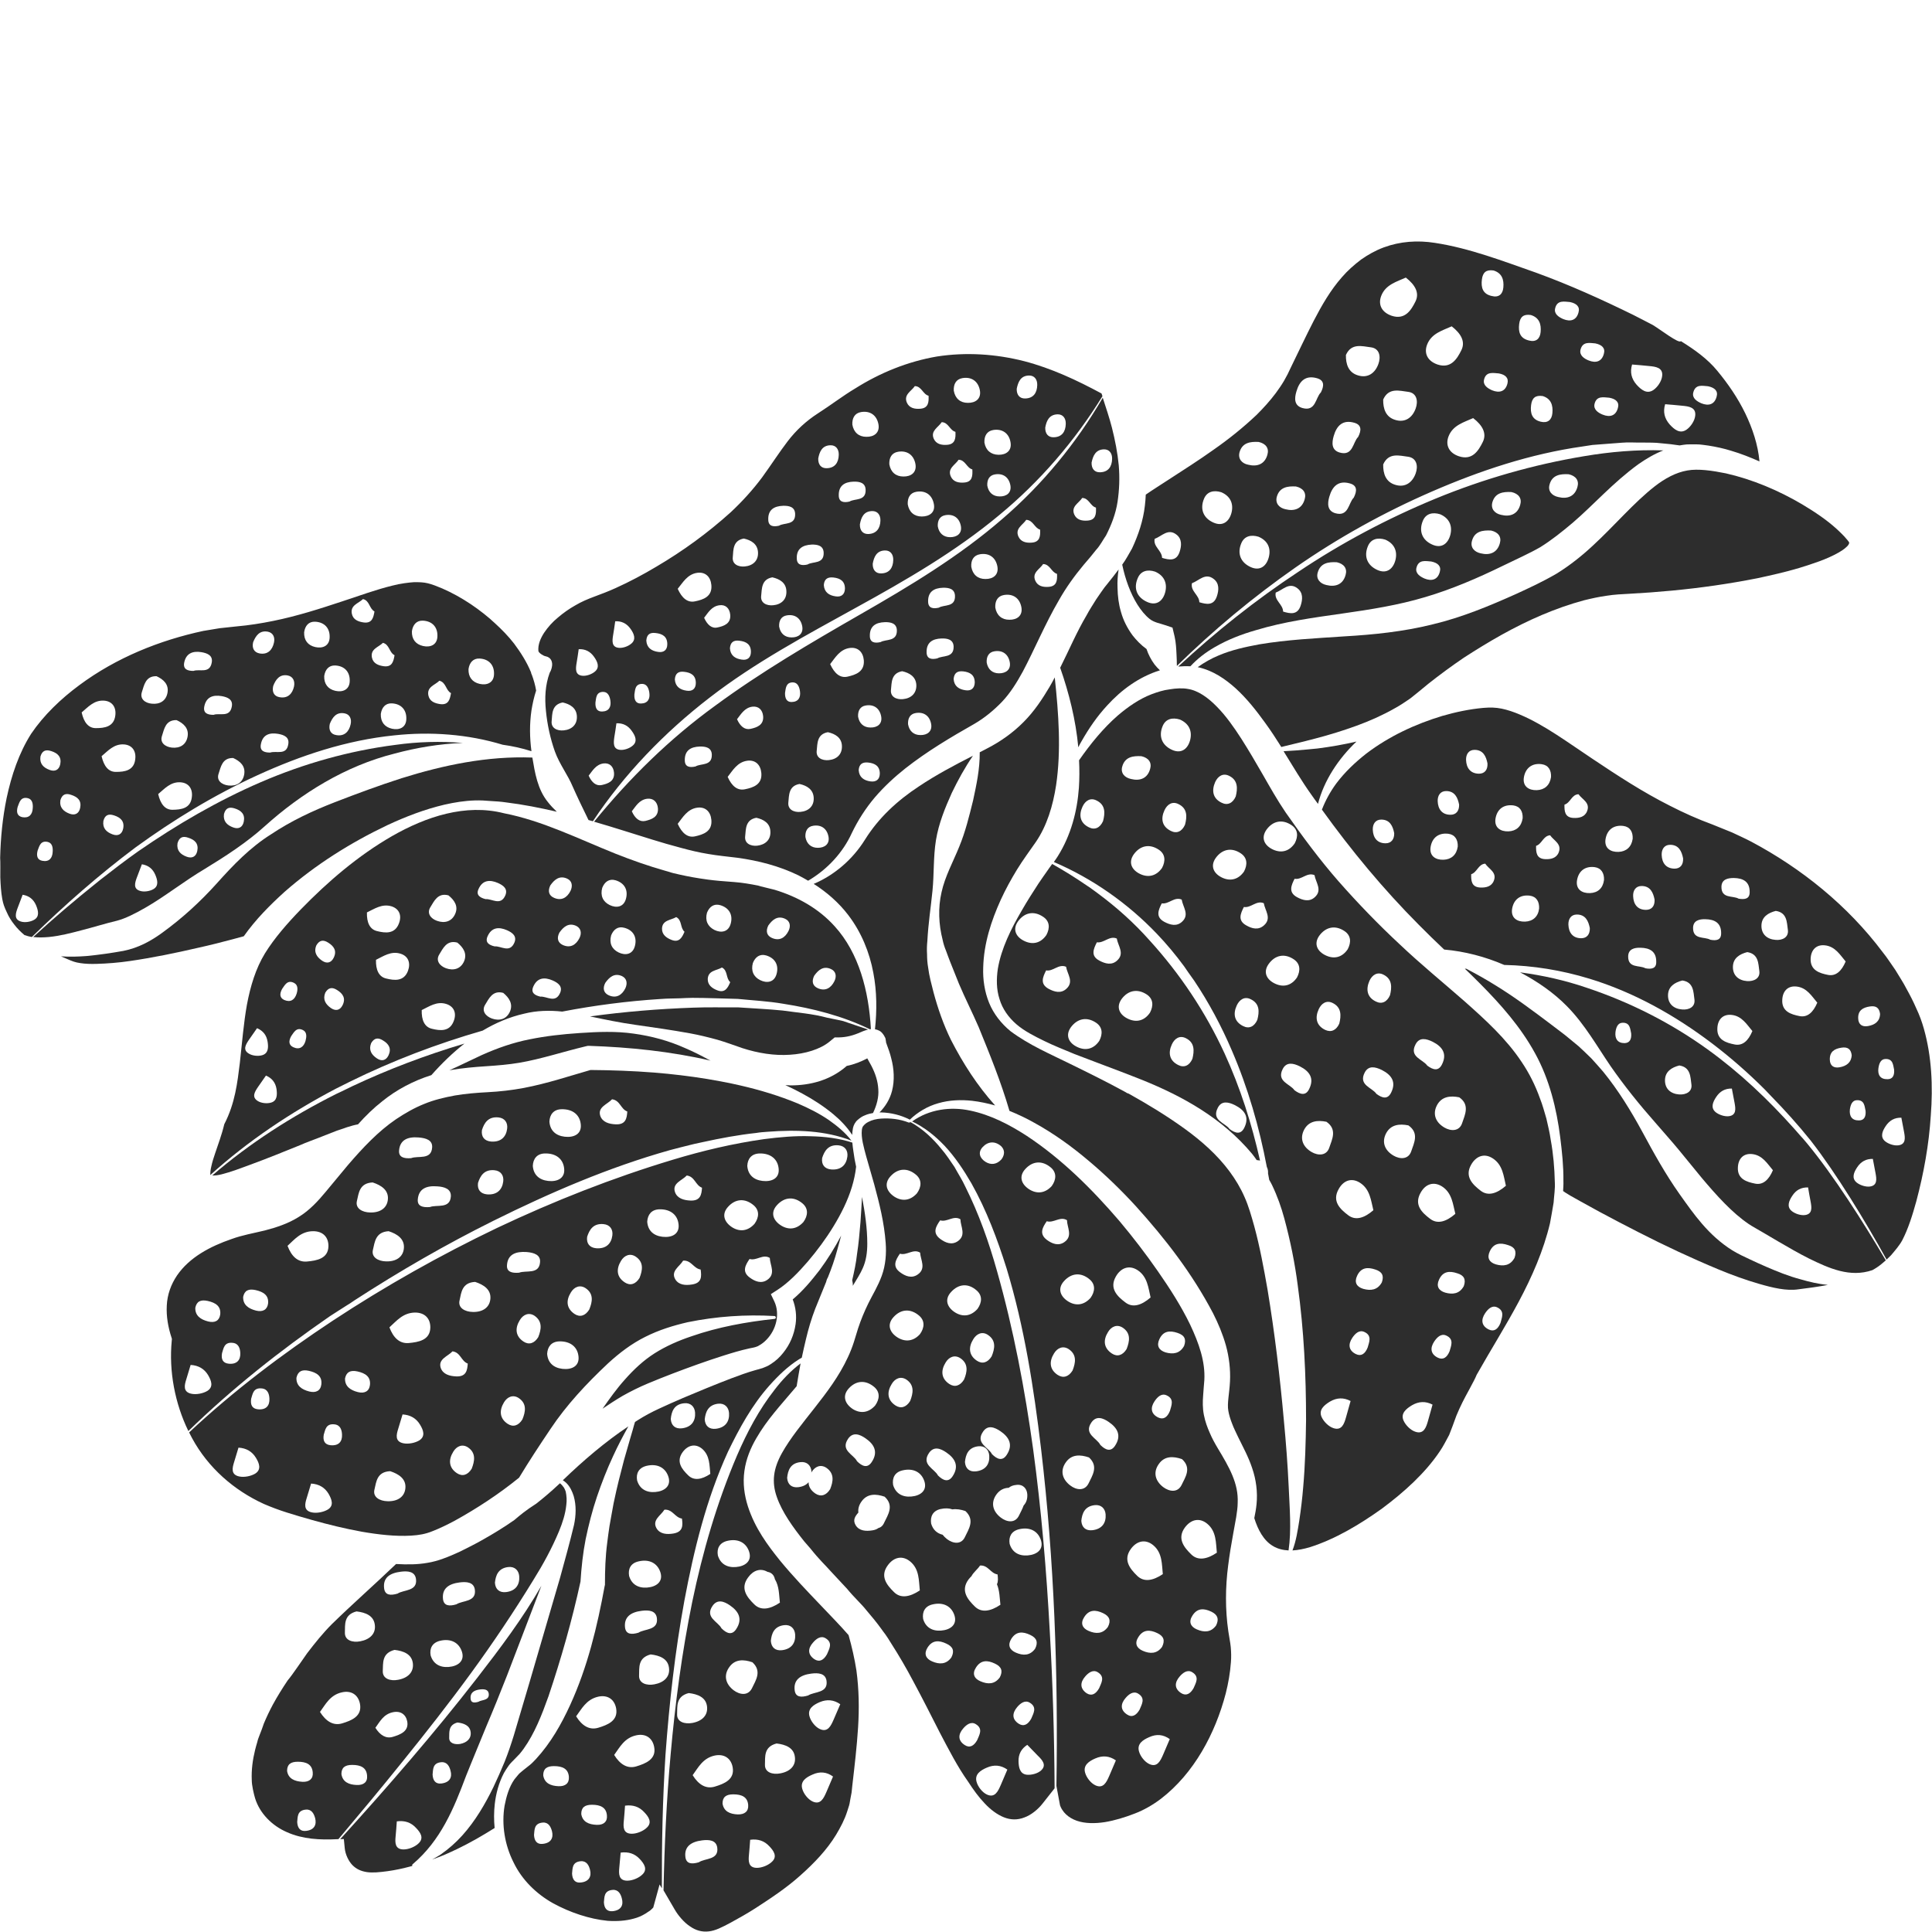 <?xml version="1.0" encoding="utf-8"?>
<!-- Generator: Adobe Illustrator 24.1.2, SVG Export Plug-In . SVG Version: 6.00 Build 0)  -->
<svg version="1.1" id="Layer_1" xmlns="http://www.w3.org/2000/svg" xmlns:xlink="http://www.w3.org/1999/xlink" x="0px" y="0px"
	 viewBox="0 0 128 128" style="enable-background:new 0 0 128 128;" xml:space="preserve">
<style type="text/css">
	.st0{fill:#2D2D2D;}
</style>
<g>
	<path class="st0" d="M15.58,77.53l0.96-0.35c1.12-0.41,2.23-0.86,3.34-1.31c0.42-0.19,0.97-0.38,1.42-0.56
		c0.34-0.13,0.67-0.27,1.02-0.4c0.45-0.15,0.91-0.33,1.4-0.42c0.49-0.55,1.02-1.07,1.62-1.54c0.94-0.76,2.06-1.35,3.24-1.72
		c0.67-0.76,1.39-1.46,2.19-2.09c-2.55,0.76-5.04,1.7-7.44,2.83c-0.19,0.1-0.93,0.45-1.08,0.52c-2.92,1.47-5.7,3.24-8.19,5.39
		c0.16,0.01,0.4-0.02,0.63-0.08C14.97,77.73,15.28,77.63,15.58,77.53z"/>
	<path class="st0" d="M33.39,117.46c0.09-0.16,0.2-0.32,0.31-0.48c0.11-0.16,0.26-0.29,0.4-0.44l0.32-0.33
		c0.1-0.11,0.19-0.24,0.28-0.36c0.72-1.01,1.2-2.24,1.64-3.47c0.83-2.47,1.56-5.02,2.12-7.6c0.06-0.94,0.16-1.88,0.34-2.8
		c0.2-0.96,0.44-1.9,0.75-2.82c0.31-0.91,0.66-1.81,1.07-2.69c0.3-0.66,0.66-1.34,1.01-1.97c-1.54,1.03-2.97,2.25-4.34,3.57
		c0.09,0.06,0.17,0.12,0.24,0.19c0.24,0.24,0.38,0.55,0.48,0.86c0.18,0.63,0.15,1.29,0.02,1.91c-0.29,1.21-0.61,2.35-0.93,3.52
		l-2.03,6.95l-1.03,3.48c-0.18,0.58-0.37,1.15-0.61,1.75l-0.36,0.84l-0.38,0.83c-0.54,1.11-1.19,2.23-2.05,3.19
		c-0.43,0.48-0.92,0.91-1.45,1.28c-0.18,0.12-0.37,0.22-0.56,0.33c0.04-0.02,0.09-0.03,0.13-0.05c0.51-0.17,1-0.4,1.49-0.63
		c0.86-0.41,1.69-0.89,2.52-1.41c-0.05-0.53-0.05-1.06,0.01-1.59C32.86,118.83,33.04,118.13,33.39,117.46z"/>
	<path class="st0" d="M19.01,100.21c0.55,0.17,1.1,0.34,1.65,0.49c1.1,0.31,2.21,0.58,3.31,0.78c1.1,0.19,2.22,0.32,3.26,0.26
		c0.53-0.03,0.97-0.11,1.41-0.29c0.49-0.19,0.98-0.43,1.47-0.69c1.49-0.82,2.95-1.78,4.28-2.86c0.67-1.11,1.37-2.17,2.09-3.24
		c1.04-1.56,2.36-2.98,3.81-4.34c0.73-0.67,1.55-1.3,2.46-1.75c0.91-0.46,1.86-0.75,2.81-0.97c1.91-0.39,3.84-0.52,5.75-0.41
		c0.05,0,0.09,0.05,0.09,0.1c0,0.05-0.04,0.09-0.09,0.09l0,0c-1.87,0.2-3.74,0.54-5.49,1.15c-0.87,0.29-1.71,0.66-2.45,1.13
		c-0.74,0.47-1.38,1.07-1.98,1.75c-0.53,0.59-1,1.25-1.47,1.92c0.43-0.29,0.87-0.58,1.33-0.85c0.53-0.3,1.12-0.59,1.67-0.82
		c0.55-0.23,1.1-0.45,1.65-0.66c1.1-0.42,2.21-0.82,3.34-1.18c0.57-0.18,1.12-0.35,1.76-0.49l0.25-0.05
		c0.04-0.01,0.08-0.02,0.12-0.03c0.08-0.03,0.17-0.05,0.25-0.11c0.17-0.09,0.35-0.23,0.5-0.39c0.64-0.66,0.9-1.7,0.51-2.53
		l-0.23-0.48l0.42-0.27c0.72-0.46,1.42-1.18,2.03-1.89c0.62-0.73,1.2-1.51,1.7-2.33c0.5-0.82,0.94-1.69,1.22-2.61
		c0.13-0.43,0.23-0.88,0.28-1.34c-0.03-0.17-0.07-0.33-0.1-0.5c-0.05-0.36-0.12-0.72-0.15-1.1c-0.89-0.29-1.83-0.4-2.76-0.42
		c-1.03-0.04-2.07,0.06-3.09,0.19c-2.05,0.29-4.08,0.77-6.06,1.37c-3.98,1.2-7.86,2.73-11.62,4.51c-3.76,1.8-7.4,3.85-10.88,6.14
		c-3.36,2.22-6.58,4.65-9.53,7.41c0.07,0.13,0.13,0.27,0.2,0.39c1.06,1.95,2.76,3.44,4.75,4.35
		C17.97,99.85,18.47,100.04,19.01,100.21z M55.55,75.88c0.45,0.04,0.64,0.37,0.59,0.75c-0.07,0.55-0.42,0.9-1.07,0.85
		c-0.44-0.04-0.66-0.32-0.6-0.76C54.62,76.25,54.88,75.82,55.55,75.88z M45.85,85.1c-0.43,0.07-0.88,0.04-1.11-0.34
		c-0.32-0.55,0.28-0.84,0.52-1.24c0.54-0.04,0.69,0.52,1.16,0.59C46.48,84.56,46.51,85,45.85,85.1z M50.84,84.79
		c-0.4,0.28-0.82,0.11-1.17-0.15c-0.53-0.39-0.29-0.82-0.01-1.23c0.46,0.14,0.88-0.35,1.34-0.07
		C51.02,83.83,51.41,84.39,50.84,84.79z M53.18,79.74c0.39,0.34,0.35,0.8,0.05,1.22c-0.43,0.48-0.96,0.55-1.47,0.24
		c-0.52-0.32-0.75-0.85-0.28-1.36C51.97,79.3,52.61,79.25,53.18,79.74z M50.31,76.42c0.75-0.02,1.23,0.38,1.28,1.03
		c0.05,0.62-0.46,0.86-1.07,0.79c-0.6-0.07-0.97-0.42-1.01-1C49.53,76.77,49.79,76.44,50.31,76.42z M48.24,79.95
		c0.49-0.54,1.13-0.58,1.7-0.09c0.39,0.34,0.35,0.8,0.05,1.22c-0.43,0.48-0.96,0.55-1.47,0.24C48,80.99,47.77,80.46,48.24,79.95z
		 M45.5,77.88c0.54,0.07,0.57,0.65,1.01,0.81c-0.03,0.45-0.1,0.88-0.77,0.85c-0.44-0.02-0.87-0.14-1.02-0.56
		C44.52,78.39,45.18,78.22,45.5,77.88z M43.68,80.12c0.75-0.02,1.23,0.38,1.28,1.03c0.05,0.62-0.46,0.86-1.07,0.79
		c-0.6-0.07-0.97-0.42-1.01-1C42.91,80.47,43.16,80.14,43.68,80.12z M41.14,83.54c0.22-0.37,0.6-0.53,0.97-0.29
		c0.56,0.37,0.46,0.91,0.26,1.42c-0.26,0.42-0.62,0.53-0.98,0.29C40.84,84.6,40.82,84.07,41.14,83.54z M39.98,81.1
		c0.45,0.04,0.64,0.37,0.59,0.75c-0.07,0.55-0.42,0.9-1.07,0.85c-0.44-0.04-0.66-0.32-0.6-0.76C39.05,81.47,39.31,81.04,39.98,81.1z
		 M37.82,85.63c0.22-0.37,0.6-0.53,0.97-0.29c0.56,0.37,0.46,0.91,0.25,1.42c-0.26,0.42-0.62,0.53-0.98,0.29
		C37.52,86.68,37.49,86.16,37.82,85.63z M37.05,88.87c0.75-0.02,1.23,0.38,1.28,1.03c0.05,0.62-0.46,0.86-1.07,0.79
		c-0.6-0.07-0.97-0.42-1.01-1C36.28,89.22,36.53,88.89,37.05,88.87z M35.66,88.59c-0.26,0.42-0.62,0.53-0.98,0.29
		c-0.54-0.36-0.57-0.89-0.24-1.42c0.22-0.37,0.6-0.53,0.97-0.29C35.96,87.55,35.86,88.09,35.66,88.59z M34.89,82.95
		c0.48,0.04,0.93,0.18,0.89,0.67c-0.06,0.84-0.93,0.52-1.39,0.7c-0.49,0.04-0.84-0.06-0.8-0.51C33.64,83.11,34.16,82.9,34.89,82.95z
		 M33.39,92.91c0.22-0.37,0.6-0.53,0.97-0.29c0.56,0.37,0.46,0.91,0.25,1.42c-0.26,0.42-0.62,0.53-0.98,0.29
		C33.09,93.97,33.07,93.44,33.39,92.91z M31.25,97.31c-0.26,0.42-0.62,0.53-0.98,0.29c-0.54-0.36-0.57-0.89-0.24-1.42
		c0.22-0.37,0.6-0.53,0.97-0.29C31.55,96.26,31.45,96.8,31.25,97.31z M31.48,84.93c0.58,0.19,1.05,0.51,1.01,1.1
		c-0.04,0.6-0.52,0.91-1.17,0.89c-0.52-0.01-1-0.27-0.87-0.78C30.56,85.65,30.6,84.97,31.48,84.93z M29.98,89.53
		c0.54,0.07,0.57,0.65,1.01,0.81c-0.03,0.45-0.1,0.88-0.77,0.85c-0.44-0.02-0.87-0.14-1.02-0.56
		C29.01,90.04,29.66,89.87,29.98,89.53z M21.72,100.01c-0.28,0.17-0.73,0.26-1.06,0.19c-0.57-0.12-0.46-0.57-0.34-0.95
		c0.1-0.32,0.19-0.64,0.29-0.96c0,0,0,0-0.01,0l0.01,0c0,0,0,0,0,0c0.52,0.03,0.91,0.26,1.16,0.68
		C21.98,99.34,22.14,99.75,21.72,100.01z M27.78,95.43c-0.28,0.17-0.73,0.26-1.06,0.19c-0.57-0.12-0.46-0.57-0.34-0.95
		c0.1-0.32,0.19-0.64,0.29-0.96c0,0,0,0-0.01,0c0,0,0.01,0,0.01,0c0,0,0,0,0,0c0.52,0.03,0.91,0.26,1.16,0.68
		C28.05,94.75,28.2,95.16,27.78,95.43z M27.5,86.96c0.65,0,1.02,0.4,1.01,1c-0.02,0.83-0.78,0.96-1.43,1.02
		c-0.61,0.05-1.02-0.35-1.28-1.04C26.26,87.53,26.69,86.97,27.5,86.96z M25.85,97.47c0.58,0.19,1.05,0.51,1.01,1.1
		c-0.04,0.6-0.52,0.91-1.18,0.89c-0.52-0.01-1-0.27-0.87-0.78C24.93,98.19,24.96,97.51,25.85,97.47z M23.68,90.86
		c0.54,0.12,0.89,0.36,0.83,0.9c-0.05,0.42-0.36,0.58-0.8,0.47c-0.51-0.13-0.87-0.39-0.85-0.91C22.95,90.9,23.21,90.76,23.68,90.86z
		 M21.45,95.05c0.1-0.3,0.13-0.76,0.73-0.68c0.38,0.05,0.47,0.39,0.48,0.68c0.02,0.45-0.21,0.75-0.76,0.7
		C21.51,95.71,21.38,95.45,21.45,95.05z M20.46,90.82c0.54,0.12,0.89,0.36,0.83,0.9c-0.05,0.42-0.36,0.58-0.8,0.47
		c-0.51-0.13-0.87-0.39-0.85-0.91C19.74,90.85,20,90.72,20.46,90.82z M16.64,92.67c0.1-0.3,0.13-0.76,0.73-0.68
		c0.38,0.05,0.47,0.39,0.48,0.68c0.02,0.45-0.21,0.75-0.76,0.7C16.7,93.33,16.58,93.07,16.64,92.67z M16.91,97.63
		c-0.28,0.17-0.73,0.26-1.06,0.19c-0.57-0.12-0.46-0.57-0.34-0.95c0.1-0.32,0.19-0.64,0.29-0.96c0,0,0,0-0.01,0l0.01,0c0,0,0,0,0,0
		c0.52,0.03,0.91,0.26,1.16,0.68C17.18,96.95,17.33,97.36,16.91,97.63z"/>
	<path class="st0" d="M32.22,70.64c0.75-0.05,1.48-0.11,2.19-0.23c1.42-0.24,2.89-0.73,4.4-1.09l0.13-0.03l0.09,0
		c2.7,0.09,5.41,0.37,8.05,0.98c-0.05-0.02-0.09-0.05-0.14-0.07c-0.51-0.28-1.03-0.54-1.57-0.77c-1.07-0.48-2.22-0.79-3.39-0.95
		c-1.17-0.17-2.37-0.12-3.56-0.04c-1.19,0.08-2.26,0.2-3.34,0.42c-1.07,0.21-2.11,0.57-3.16,1.04c-0.7,0.32-1.41,0.68-2.15,1.01
		c0.02,0,0.03-0.01,0.05-0.01C30.64,70.76,31.44,70.69,32.22,70.64z"/>
	<path class="st0" d="M17.06,51.36c2.86-1.31,5.9-2.32,9.06-2.64c2.4-0.26,4.88-0.08,7.18,0.62c0.65,0.09,1.29,0.23,1.91,0.43
		c-0.12-0.9-0.13-1.81,0-2.7c0.07-0.44,0.17-0.89,0.31-1.32c-0.06-0.36-0.16-0.71-0.29-1.06c-0.03-0.04-0.04-0.1-0.05-0.15
		c-0.28-0.68-0.68-1.31-1.12-1.9c-0.38-0.49-0.81-0.93-1.27-1.35c-0.12-0.1-0.25-0.23-0.32-0.29c-0.54-0.46-1.12-0.89-1.73-1.26
		c-0.62-0.38-1.28-0.71-1.93-0.95c-0.35-0.13-0.6-0.19-0.9-0.21c-0.15-0.01-0.31-0.01-0.47-0.01c-0.33,0.02-0.93,0.09-1.45,0.23
		c-1.07,0.26-2.18,0.67-3.31,1.04c-1.48,0.49-3,0.98-4.59,1.3c-0.79,0.16-1.6,0.29-2.41,0.36l-1.12,0.12l-1.09,0.18
		c-2.89,0.62-5.76,1.77-8.21,3.59c-1.22,0.9-2.36,1.99-3.2,3.23c-0.81,1.28-1.3,2.75-1.62,4.25c-0.27,1.31-0.4,2.65-0.43,3.97
		c0.02,0.16,0.01,1.09,0.01,1.29c0.02,0.5,0.05,0.99,0.13,1.43c0.03,0.16,0.07,0.32,0.11,0.43c0.05,0.14,0.12,0.31,0.19,0.45
		c0.13,0.3,0.3,0.57,0.5,0.82c0.19,0.25,0.42,0.48,0.67,0.69c0.16,0.06,0.33,0.1,0.49,0.13c2.16-2.11,4.43-4.11,6.86-5.93
		C11.5,54.31,14.19,52.67,17.06,51.36z M31.77,43.63c0.62,0.03,0.98,0.43,0.96,1.03c-0.01,0.57-0.46,0.76-0.95,0.65
		c-0.49-0.11-0.76-0.46-0.74-0.98C31.1,43.91,31.34,43.61,31.77,43.63z M11.44,53.65c-0.51,0.01-0.81-0.39-0.96-1.04
		c0.41-0.34,0.82-0.83,1.49-0.78c0.53,0.04,0.81,0.43,0.74,0.98C12.63,53.57,11.99,53.64,11.44,53.65z M17.9,49.86
		c-0.4,0-0.69-0.11-0.62-0.53c0.11-0.65,0.56-0.81,1.15-0.71c0.39,0.07,0.75,0.22,0.67,0.68C18.99,50.07,18.3,49.72,17.9,49.86z
		 M29.88,45.92c-0.07,0.41-0.16,0.8-0.71,0.73c-0.36-0.05-0.71-0.18-0.79-0.58c-0.11-0.57,0.44-0.68,0.73-0.97
		C29.56,45.21,29.53,45.74,29.88,45.92z M28.02,41.12c0.62,0.03,0.98,0.43,0.96,1.03c-0.01,0.57-0.46,0.76-0.95,0.65
		c-0.49-0.11-0.76-0.45-0.74-0.98C27.35,41.4,27.59,41.1,28.02,41.12z M26.92,47.63c-0.01,0.57-0.46,0.76-0.95,0.65
		c-0.49-0.11-0.76-0.45-0.74-0.98c0.06-0.42,0.3-0.72,0.73-0.7C26.58,46.63,26.94,47.03,26.92,47.63z M26.14,43.41
		c-0.07,0.41-0.16,0.8-0.71,0.73c-0.36-0.05-0.71-0.18-0.79-0.58c-0.11-0.57,0.44-0.68,0.73-0.97
		C25.81,42.7,25.78,43.23,26.14,43.41z M24.05,39.69c0.44,0.1,0.41,0.63,0.76,0.82c-0.07,0.41-0.16,0.8-0.71,0.73
		c-0.36-0.05-0.71-0.18-0.79-0.58C23.2,40.09,23.75,39.98,24.05,39.69z M23.23,47.99c-0.11,0.5-0.43,0.81-0.96,0.71
		c-0.36-0.06-0.51-0.34-0.42-0.74c0.17-0.42,0.42-0.8,0.97-0.7C23.18,47.32,23.31,47.64,23.23,47.99z M23.17,45.12
		c-0.01,0.57-0.46,0.76-0.95,0.65c-0.49-0.11-0.76-0.46-0.74-0.98c0.06-0.42,0.3-0.72,0.73-0.7C22.83,44.12,23.19,44.52,23.17,45.12
		z M20.88,41.19c0.62,0.03,0.98,0.43,0.96,1.03c-0.01,0.57-0.46,0.76-0.95,0.65c-0.49-0.11-0.76-0.45-0.74-0.98
		C20.21,41.46,20.45,41.17,20.88,41.19z M19.06,44.75c0.36,0.07,0.49,0.38,0.42,0.73c-0.11,0.5-0.43,0.81-0.96,0.71
		c-0.36-0.06-0.51-0.34-0.42-0.74C18.26,45.03,18.52,44.65,19.06,44.75z M16.77,42.55c0.17-0.42,0.42-0.8,0.97-0.7
		c0.36,0.07,0.49,0.38,0.41,0.73c-0.11,0.5-0.43,0.81-0.96,0.71C16.84,43.22,16.68,42.95,16.77,42.55z M16.18,51.3
		c-0.09,0.55-0.51,0.8-1.05,0.74c-0.43-0.05-0.8-0.32-0.65-0.77c0.15-0.45,0.24-1.07,0.97-1.05C15.91,50.43,16.27,50.75,16.18,51.3z
		 M14.69,46.12c0.39,0.07,0.75,0.22,0.67,0.68c-0.13,0.77-0.82,0.41-1.21,0.56c-0.4,0-0.69-0.11-0.62-0.53
		C13.65,46.18,14.1,46.02,14.69,46.12z M13.36,43.21c0.39,0.07,0.75,0.22,0.67,0.68c-0.13,0.77-0.82,0.41-1.21,0.56
		c-0.4,0-0.69-0.11-0.62-0.53C12.32,43.28,12.77,43.11,13.36,43.21z M11.7,47.71c0.46,0.21,0.82,0.54,0.73,1.08
		c-0.09,0.55-0.51,0.8-1.05,0.74c-0.43-0.05-0.8-0.32-0.65-0.77C10.88,48.31,10.96,47.69,11.7,47.71z M9.4,45.85
		c0.15-0.45,0.24-1.07,0.97-1.05c0.46,0.21,0.82,0.54,0.73,1.08c-0.09,0.55-0.51,0.8-1.05,0.74C9.62,46.58,9.25,46.31,9.4,45.85z
		 M1.17,53.46c0.11-0.27,0.18-0.69,0.67-0.58c0.31,0.07,0.35,0.39,0.33,0.66c-0.02,0.42-0.24,0.68-0.69,0.6
		C1.15,54.07,1.07,53.82,1.17,53.46z M2.26,60.94c-0.24,0.14-0.63,0.2-0.89,0.11c-0.46-0.15-0.33-0.55-0.2-0.9
		c0.11-0.29,0.22-0.58,0.33-0.87c0,0,0,0-0.01,0l0.01,0c0,0,0,0,0,0c0.43,0.07,0.72,0.3,0.89,0.7C2.54,60.34,2.63,60.73,2.26,60.94z
		 M2.8,57.03c-0.32-0.06-0.4-0.31-0.31-0.67c0.11-0.27,0.18-0.69,0.67-0.58c0.31,0.07,0.35,0.39,0.33,0.66
		C3.47,56.86,3.25,57.12,2.8,57.03z M3.29,51.01c-0.41-0.15-0.68-0.41-0.61-0.89c0.11-0.38,0.34-0.48,0.71-0.36
		c0.44,0.14,0.7,0.39,0.6,0.88C3.91,51.01,3.64,51.14,3.29,51.01z M5.31,53.53c-0.08,0.38-0.35,0.51-0.7,0.38
		C4.21,53.76,3.93,53.5,4,53.02c0.11-0.38,0.34-0.49,0.71-0.36C5.15,52.8,5.41,53.04,5.31,53.53z M5.41,47.2
		c0.41-0.34,0.82-0.83,1.49-0.78c0.53,0.04,0.81,0.43,0.74,0.98c-0.09,0.76-0.73,0.84-1.28,0.84C5.86,48.25,5.55,47.85,5.41,47.2z
		 M8.16,54.9c-0.08,0.38-0.35,0.51-0.7,0.38c-0.41-0.15-0.68-0.41-0.61-0.89C6.95,54,7.18,53.9,7.55,54.02
		C7.99,54.16,8.26,54.41,8.16,54.9z M7.69,51.14c-0.51,0.01-0.81-0.39-0.96-1.04c0.41-0.34,0.82-0.83,1.49-0.78
		c0.53,0.04,0.81,0.43,0.74,0.98C8.88,51.06,8.24,51.14,7.69,51.14z"/>
	<path class="st0" d="M31.21,110.84c1.46-2,2.84-4.06,4.12-6.15c0.65-1.04,1.24-2.12,1.71-3.25c0.23-0.56,0.42-1.14,0.48-1.74
		c0.04-0.3,0.02-0.59-0.04-0.88c-0.03-0.09-0.07-0.17-0.11-0.25c-0.08-0.12-0.17-0.22-0.27-0.3c-0.03,0.03-0.07,0.06-0.1,0.09
		c-0.47,0.44-0.96,0.86-1.47,1.26c-0.72,0.46-1.02,0.72-1.46,1.09c-0.7,0.49-1.44,0.94-2.19,1.36c-0.57,0.32-1.12,0.58-1.39,0.72
		c-0.37,0.17-0.75,0.34-1.15,0.48c-0.29,0.11-0.69,0.22-1.01,0.27c-0.34,0.06-0.67,0.09-1,0.1c-0.37,0.01-0.73,0-1.09-0.02
		c-1.43,1.37-2.9,2.66-4.25,3.98c-0.59,0.59-1.12,1.25-1.64,1.93c-0.33,0.46-0.98,1.44-1.29,1.8c-0.35,0.52-0.68,1.05-0.98,1.6
		c-0.22,0.41-0.42,0.83-0.6,1.26c-0.17,0.53-0.39,0.98-0.43,1.21c-0.05,0.18-0.11,0.36-0.15,0.54c-0.16,0.65-0.25,1.32-0.22,1.99
		c0,0.36,0.13,0.9,0.22,1.21c0.31,1,1.12,1.82,2.12,2.25c1.03,0.46,2.19,0.52,3.33,0.46l0.07,0c1.43-1.7,2.85-3.4,4.24-5.13
		C28.22,114.79,29.75,112.84,31.21,110.84z M33.67,103.82c0.44-0.05,0.7,0.23,0.73,0.61c0.04,0.55-0.22,0.97-0.87,1.05
		c-0.44,0.05-0.71-0.18-0.74-0.62C32.84,104.38,33,103.9,33.67,103.82z M30.45,104.84c0.47-0.06,0.94-0.02,1.01,0.48
		c0.11,0.83-0.81,0.7-1.22,0.97c-0.47,0.14-0.83,0.11-0.89-0.34C29.27,105.24,29.73,104.93,30.45,104.84z M29.14,108.71
		c0.73-0.18,1.28,0.12,1.47,0.74c0.18,0.6-0.27,0.94-0.88,0.99c-0.6,0.05-1.04-0.22-1.2-0.77
		C28.45,109.22,28.63,108.84,29.14,108.71z M26.55,104.13c0.47-0.06,0.94-0.02,1.01,0.48c0.11,0.83-0.81,0.7-1.22,0.97
		c-0.47,0.14-0.83,0.11-0.89-0.34C25.36,104.53,25.82,104.22,26.55,104.13z M26.14,109.31c0.6,0.07,1.13,0.28,1.21,0.87
		c0.08,0.6-0.32,0.99-0.97,1.11c-0.51,0.1-1.04-0.06-1.02-0.58C25.39,110.2,25.28,109.53,26.14,109.31z M19.02,117.33
		c0-0.43,0.23-0.61,0.71-0.61c0.56,0,0.95,0.17,0.99,0.71c0.04,0.42-0.23,0.64-0.68,0.62C19.51,118.02,19.1,117.84,19.02,117.33z
		 M20.28,121.3c-0.39,0.05-0.57-0.19-0.59-0.59c0.04-0.31-0.02-0.77,0.58-0.82c0.38-0.03,0.53,0.28,0.61,0.57
		C20.99,120.9,20.82,121.24,20.28,121.3z M21.2,113.42c0.36-0.49,0.67-1.13,1.46-1.3c0.63-0.14,1.08,0.18,1.19,0.77
		c0.15,0.82-0.56,1.1-1.19,1.29C22.08,114.35,21.59,114.04,21.2,113.42z M23.63,118.26c-0.52-0.02-0.93-0.2-1.01-0.72
		c0-0.43,0.23-0.61,0.71-0.61c0.56,0,0.95,0.17,0.99,0.71C24.36,118.07,24.09,118.28,23.63,118.26z M23.87,108.74
		c-0.51,0.1-1.04-0.06-1.02-0.58c0.02-0.51-0.09-1.18,0.77-1.4c0.6,0.07,1.13,0.28,1.21,0.87
		C24.92,108.23,24.51,108.62,23.87,108.74z M24.87,114.47c0.29-0.39,0.53-0.9,1.16-1.03c0.5-0.11,0.86,0.14,0.95,0.61
		c0.12,0.65-0.45,0.87-0.95,1.02C25.57,115.21,25.18,114.96,24.87,114.47z"/>
	<path class="st0" d="M31.22,116.81l0.34-0.83l0.67-1.63c0.47-1.1,0.92-2.22,1.36-3.34l2.28-5.95c-1.24,2.16-2.73,4.14-4.25,6.1
		c-2.87,3.7-5.94,7.23-9.08,10.69l0.24-0.01l0.06,0.61c0.04,0.41,0.25,0.85,0.51,1.12c0.27,0.27,0.57,0.4,0.95,0.46
		c0.19,0.03,0.39,0.03,0.62,0.02c0.25-0.02,0.5-0.04,0.76-0.08c0.51-0.07,1.02-0.18,1.54-0.32c0.03-0.01,0.07-0.02,0.1-0.03
		c0,0-0.01-0.01-0.01-0.01c-0.01-0.04,0-0.08,0.03-0.1c1.86-1.58,2.72-3.67,3.54-5.86L31.22,116.81z M27.74,122.12
		c-0.23,0.23-0.66,0.41-1,0.41c-0.58,0-0.57-0.46-0.53-0.86c0.03-0.33,0.06-0.67,0.08-1c0,0,0,0-0.01,0c0,0,0.01,0,0.01,0
		c0,0,0,0,0,0c0.52-0.07,0.94,0.07,1.27,0.43C27.86,121.41,28.1,121.77,27.74,122.12z M31.8,111.93c0.27-0.03,0.54-0.01,0.58,0.27
		c0.06,0.48-0.46,0.4-0.69,0.55c-0.27,0.08-0.48,0.07-0.51-0.19C31.13,112.16,31.39,111.98,31.8,111.93z M29.25,118.16
		c-0.39,0.05-0.57-0.19-0.59-0.59c0.04-0.31-0.02-0.77,0.58-0.82c0.38-0.03,0.54,0.28,0.61,0.57
		C29.97,117.75,29.8,118.09,29.25,118.16z M29.76,115.12c0.01-0.36-0.06-0.84,0.55-1c0.43,0.05,0.81,0.2,0.87,0.62
		c0.06,0.43-0.23,0.71-0.69,0.8C30.12,115.6,29.74,115.49,29.76,115.12z"/>
	<path class="st0" d="M49.18,69.44c1.05,0.34,2.13,0.51,3.15,0.44c1.01-0.06,2.01-0.36,2.63-0.87l0.34-0.28l0.29,0
		c0.47-0.01,0.91-0.11,1.47-0.36c0.08-0.03,0.15-0.07,0.29-0.11l0.12-0.04c0.01,0,0.03-0.01,0.05-0.01l-1.3-0.44l-0.35-0.12
		l-0.36-0.08l-0.73-0.15c-0.96-0.26-1.95-0.33-2.93-0.47c-0.98-0.1-1.98-0.14-2.96-0.21c-0.99,0.01-1.98-0.02-2.97,0.02
		c-2.28,0.08-4.57,0.27-6.83,0.58c1,0.21,2.01,0.42,3.02,0.56c1.19,0.17,2.39,0.34,3.6,0.56c0.61,0.11,1.21,0.26,1.8,0.42
		C48.07,69.04,48.68,69.27,49.18,69.44z"/>
	<path class="st0" d="M23.19,71.66c2.82-1.39,5.77-2.51,8.79-3.38c0.84-0.5,1.76-0.9,2.74-1.12c0.83-0.21,1.69-0.23,2.53-0.14
		c2.13-0.41,4.29-0.69,6.45-0.83c0.67-0.05,0.91-0.03,1.35-0.05c0.27-0.01,0.55-0.03,0.82-0.03c1,0,2.01,0.05,3.01,0.07
		c1,0.1,2.01,0.15,3,0.32c1.98,0.31,3.95,0.81,5.75,1.69c0.02,0,0.04-0.01,0.05-0.01c0,0,0.01,0,0.02,0
		c-0.14-2.52-0.79-5.04-2.4-6.81c-1.06-1.18-2.46-1.96-3.98-2.42c-0.29-0.08-0.94-0.22-1.1-0.28c-0.51-0.1-1.03-0.19-1.55-0.23
		c-0.31-0.02-0.65-0.05-1.01-0.08c-0.47-0.04-1.12-0.13-1.28-0.16c-0.59-0.09-1.18-0.21-1.76-0.35c-0.09-0.02-0.18-0.05-0.27-0.08
		c-0.08-0.02-0.19-0.06-0.28-0.08c-1.13-0.32-2.23-0.71-3.29-1.13c-2.47-0.99-4.83-2.18-7.39-2.68c-2.55-0.65-5.17,0.23-7.41,1.51
		c-2.26,1.3-4.26,3.02-6.05,4.86c-0.89,0.92-1.75,1.9-2.38,2.92c-0.61,1-0.96,2.17-1.19,3.39c-0.22,1.23-0.32,2.52-0.47,3.86
		c-0.16,1.29-0.31,2.67-1.03,4.06c-0.18,0.75-0.41,1.33-0.6,1.91c-0.11,0.31-0.2,0.61-0.26,0.89c-0.06,0.23-0.07,0.46-0.07,0.57
		c2.5-2.26,5.33-4.15,8.32-5.72C22.46,72.02,22.9,71.8,23.19,71.66z M53.94,64.65c0.26-0.37,0.6-0.68,1.11-0.45
		c0.34,0.15,0.39,0.49,0.23,0.81c-0.23,0.46-0.61,0.68-1.1,0.46C53.84,65.32,53.76,65.02,53.94,64.65z M50.9,61.32
		c0.26-0.37,0.6-0.68,1.11-0.45c0.34,0.15,0.39,0.49,0.23,0.81c-0.23,0.46-0.61,0.68-1.1,0.46C50.8,61.99,50.72,61.69,50.9,61.32z
		 M49.88,63.8c0.16-0.4,0.46-0.62,0.88-0.5c0.6,0.18,0.85,0.65,0.69,1.23c-0.15,0.55-0.63,0.63-1.08,0.41
		C49.92,64.72,49.74,64.31,49.88,63.8z M47.52,65.61c-0.34-0.13-0.64-0.35-0.63-0.75c0.03-0.58,0.59-0.55,0.94-0.76
		c0.4,0.2,0.25,0.71,0.55,0.97C48.22,65.45,48.03,65.81,47.52,65.61z M46.84,60.47c0.16-0.4,0.46-0.62,0.88-0.5
		c0.6,0.18,0.85,0.65,0.69,1.23c-0.15,0.55-0.63,0.63-1.08,0.41C46.88,61.38,46.7,60.98,46.84,60.47z M44.8,60.76
		c0.4,0.2,0.25,0.71,0.55,0.97c-0.16,0.38-0.35,0.74-0.86,0.54c-0.34-0.13-0.64-0.35-0.63-0.75C43.88,60.95,44.45,60.97,44.8,60.76z
		 M41.43,65.48c-0.23,0.46-0.61,0.68-1.1,0.46c-0.33-0.15-0.42-0.45-0.23-0.82c0.26-0.37,0.6-0.68,1.11-0.45
		C41.54,64.83,41.58,65.16,41.43,65.48z M42.06,62.69c-0.15,0.55-0.63,0.63-1.08,0.41c-0.45-0.22-0.63-0.62-0.49-1.13
		c0.16-0.4,0.46-0.62,0.88-0.5C41.97,61.63,42.22,62.11,42.06,62.69z M39.9,58.82c0.16-0.4,0.46-0.62,0.88-0.5
		c0.6,0.18,0.85,0.65,0.69,1.23c-0.15,0.55-0.63,0.63-1.08,0.41C39.94,59.74,39.76,59.33,39.9,58.82z M38.39,62.15
		c-0.23,0.46-0.61,0.68-1.1,0.46c-0.33-0.15-0.42-0.45-0.23-0.82c0.26-0.37,0.6-0.68,1.11-0.45C38.5,61.5,38.55,61.83,38.39,62.15z
		 M36.46,58.66c0.26-0.37,0.6-0.68,1.11-0.45c0.34,0.15,0.38,0.49,0.23,0.81c-0.23,0.46-0.61,0.68-1.1,0.46
		C36.36,59.33,36.28,59.03,36.46,58.66z M35.33,65.37c0.26-0.6,0.74-0.65,1.29-0.41c0.36,0.16,0.67,0.39,0.49,0.82
		c-0.31,0.72-0.89,0.21-1.31,0.25C35.41,65.94,35.16,65.76,35.33,65.37z M33.79,67.01c-0.22,0.51-0.69,0.65-1.2,0.47
		c-0.41-0.15-0.7-0.5-0.45-0.91c0.25-0.4,0.49-0.98,1.2-0.79C33.73,66.1,34,66.51,33.79,67.01z M34.08,62.45
		c-0.31,0.72-0.89,0.21-1.31,0.25c-0.39-0.09-0.64-0.27-0.47-0.66c0.26-0.6,0.74-0.65,1.29-0.41
		C33.95,61.79,34.26,62.02,34.08,62.45z M31.7,58.91c0.26-0.6,0.74-0.65,1.29-0.41c0.36,0.16,0.67,0.39,0.49,0.82
		c-0.31,0.72-0.89,0.21-1.31,0.25C31.78,59.47,31.53,59.29,31.7,58.91z M25.74,69.92c-0.17,0.35-0.46,0.41-0.77,0.2
		c-0.36-0.24-0.56-0.56-0.38-1.01c0.2-0.34,0.45-0.39,0.78-0.18C25.76,69.16,25.95,69.47,25.74,69.92z M30.75,63.68
		c-0.22,0.51-0.69,0.65-1.2,0.47c-0.41-0.15-0.7-0.5-0.45-0.91c0.25-0.4,0.49-0.98,1.2-0.79C30.69,62.77,30.96,63.17,30.75,63.68z
		 M28.51,60.11c0.25-0.4,0.49-0.98,1.2-0.79c0.39,0.31,0.67,0.72,0.45,1.22c-0.22,0.51-0.69,0.65-1.2,0.47
		C28.55,60.87,28.26,60.52,28.51,60.11z M29.58,66.52c0.51,0.17,0.68,0.61,0.48,1.13c-0.27,0.72-0.91,0.64-1.44,0.51
		c-0.49-0.11-0.7-0.57-0.68-1.24C28.43,66.69,28.94,66.31,29.58,66.52z M27.03,64.32c-0.27,0.72-0.91,0.64-1.44,0.51
		c-0.49-0.11-0.7-0.57-0.68-1.24c0.48-0.23,1-0.61,1.64-0.4C27.05,63.35,27.22,63.8,27.03,64.32z M25.95,60.05
		c0.51,0.17,0.68,0.61,0.48,1.13c-0.27,0.72-0.91,0.64-1.44,0.51c-0.49-0.11-0.7-0.57-0.68-1.24C24.8,60.22,25.31,59.85,25.95,60.05
		z M16.5,68.88c0.18-0.25,0.35-0.51,0.53-0.76c0,0,0,0-0.01,0c0,0,0.01,0,0.01,0c0,0,0,0,0,0c0.4,0.17,0.63,0.46,0.7,0.9
		c0.06,0.38,0.05,0.77-0.36,0.89c-0.27,0.08-0.66,0.04-0.89-0.11C16.06,69.55,16.29,69.19,16.5,68.88z M17.96,73.05
		c-0.27,0.08-0.66,0.04-0.89-0.11c-0.41-0.26-0.19-0.61,0.02-0.92c0.18-0.25,0.35-0.51,0.53-0.76c0,0,0,0-0.01,0l0.01,0c0,0,0,0,0,0
		c0.4,0.17,0.63,0.46,0.7,0.89C18.37,72.53,18.37,72.93,17.96,73.05z M18.83,66.25c-0.3-0.14-0.32-0.4-0.14-0.73
		c0.17-0.23,0.34-0.63,0.79-0.4c0.28,0.14,0.25,0.46,0.17,0.72C19.52,66.24,19.25,66.43,18.83,66.25z M20.24,68.97
		c-0.12,0.4-0.4,0.6-0.81,0.41c-0.3-0.14-0.32-0.4-0.14-0.73c0.17-0.23,0.34-0.63,0.79-0.4C20.35,68.39,20.31,68.71,20.24,68.97z
		 M20.96,62.63c0.2-0.34,0.45-0.39,0.78-0.18c0.39,0.24,0.59,0.55,0.37,1c-0.17,0.35-0.46,0.41-0.77,0.2
		C20.98,63.4,20.77,63.08,20.96,62.63z M21.55,65.77c0.2-0.34,0.45-0.39,0.78-0.18c0.39,0.24,0.59,0.55,0.37,1
		c-0.17,0.35-0.46,0.41-0.77,0.2C21.57,66.54,21.37,66.22,21.55,65.77z"/>
	<path class="st0" d="M61.78,59.01c0.11-1.09,0.05-2.24,0.23-3.35c0.18-1.1,0.6-2.13,1.05-3.13c0.41-0.85,0.86-1.67,1.4-2.46
		c-1.24,0.63-2.46,1.28-3.58,2.03c-1.43,0.94-2.67,2.08-3.58,3.54c-0.81,1.3-2.02,2.34-3.39,2.92c0.88,0.56,1.67,1.25,2.3,2.08
		c0.86,1.13,1.4,2.46,1.65,3.81c0.24,1.25,0.24,2.51,0.11,3.74c0.1,0.02,0.2,0.05,0.29,0.1c0.23,0.11,0.42,0.5,0.41,0.54
		c0.01,0.06,0.02,0.12,0.03,0.18l0,0.04c0.01,0.04,0.03,0.08,0.04,0.12c0.11,0.29,0.23,0.62,0.31,0.96
		c0.18,0.68,0.23,1.44,0.05,2.14c-0.14,0.56-0.45,1.05-0.83,1.43c0.04,0,0.07,0,0.11,0c0.67,0.02,1.31,0.18,1.9,0.48
		c0.52-0.5,1.17-0.89,1.89-1.09c0.72-0.21,1.49-0.24,2.23-0.16c0.52,0.06,1.03,0.17,1.53,0.31c-1.18-1.31-2.13-2.79-2.93-4.35
		c-0.49-1-0.86-2.06-1.15-3.14c-0.14-0.55-0.29-1.09-0.36-1.66c-0.05-0.28-0.07-0.58-0.07-0.87c-0.02-0.3-0.01-0.59,0.02-0.88
		C61.5,61.19,61.67,60.11,61.78,59.01z"/>
	<path class="st0" d="M15.41,62.23l0.74-0.2c0.8-1.13,1.73-2.06,2.7-2.94c2.05-1.8,4.36-3.25,6.79-4.41
		c1.22-0.57,2.49-1.06,3.81-1.37c0.66-0.15,1.34-0.26,2.03-0.28c0.35-0.01,0.69,0.01,1.03,0.04c0.34,0.02,0.68,0.04,1.01,0.09
		c1.14,0.14,2.26,0.36,3.37,0.62c-0.21-0.2-0.41-0.41-0.59-0.64c-0.69-0.85-0.86-1.94-1.03-2.95c-3-0.11-5.88,0.5-8.67,1.37
		c-1.49,0.48-2.95,1.02-4.42,1.59c-1.47,0.57-2.9,1.24-4.23,2.13c-1.37,0.86-2.49,2.02-3.58,3.24c-1.09,1.21-2.28,2.31-3.68,3.32
		c-0.7,0.5-1.51,0.96-2.52,1.16c-0.78,0.14-1.6,0.26-2.44,0.34c-0.55,0.04-1.11,0.06-1.69,0.02c0.12,0.05,0.25,0.11,0.37,0.16
		c0.39,0.17,0.57,0.24,0.92,0.29c0.33,0.05,0.68,0.06,1.05,0.05c0.73-0.02,1.48-0.08,2.23-0.19c1.51-0.22,3.02-0.53,4.53-0.88
		C13.91,62.62,14.66,62.43,15.41,62.23z"/>
	<path class="st0" d="M57.84,73.74c0.25-0.52,0.39-1.06,0.35-1.57c-0.03-0.55-0.2-1.06-0.46-1.56c-0.09-0.16-0.18-0.32-0.27-0.49
		c-0.4,0.21-0.86,0.4-1.36,0.5c-1.1,0.97-2.46,1.29-3.72,1.29c-0.12,0-0.23-0.02-0.35-0.02c0.39,0.18,0.77,0.37,1.14,0.57
		c0.72,0.39,1.41,0.84,2.04,1.36c0.47,0.39,0.91,0.85,1.25,1.37c0.01-0.15,0.02-0.3,0.05-0.45c0.04-0.19,0.15-0.41,0.32-0.55
		c0.15-0.13,0.31-0.24,0.48-0.3C57.49,73.81,57.67,73.77,57.84,73.74z"/>
	<path class="st0" d="M45.34,106.06c0.63-3.36,1.45-6.73,2.89-9.88c0.75-1.55,1.59-3.09,2.75-4.39c0.58-0.65,1.21-1.26,1.95-1.73
		c0.06-0.04,0.13-0.07,0.19-0.11c0.09-0.42,0.18-0.83,0.28-1.24c0.16-0.68,0.36-1.35,0.61-2c0.23-0.59,0.49-1.18,0.72-1.77
		c0.02-0.1,0.06-0.21,0.12-0.31c0.25-0.62,0.45-1.19,0.62-1.82c0.09-0.31,0.17-0.64,0.26-0.95c-0.42,0.8-0.9,1.57-1.44,2.3
		c-0.53,0.68-1.07,1.34-1.77,1.93c0.2,0.52,0.27,1.09,0.19,1.64c-0.1,0.7-0.38,1.36-0.83,1.91c-0.22,0.28-0.49,0.53-0.82,0.74
		c-0.16,0.11-0.35,0.19-0.54,0.26l-0.31,0.09l-0.18,0.05c-0.5,0.14-1.05,0.34-1.58,0.54c-1.07,0.41-2.14,0.85-3.2,1.3
		c-0.53,0.23-1.06,0.46-1.57,0.7c-0.52,0.24-0.97,0.48-1.44,0.78c-0.06,0.03-0.11,0.08-0.17,0.11c-0.05,0.17-0.1,0.32-0.14,0.49
		l-0.2,0.68l-0.39,1.36c-0.24,0.91-0.47,1.81-0.66,2.73c-0.01,0.05-0.02,0.1-0.03,0.14c-0.08,0.4-0.21,1.19-0.27,1.5
		c-0.05,0.36-0.11,0.73-0.15,1.1c-0.12,0.91-0.15,1.82-0.15,2.73V105l-0.02,0.08c-0.49,2.68-1.13,5.36-2.29,7.89
		c-0.58,1.26-1.27,2.49-2.26,3.57c-0.13,0.13-0.25,0.27-0.4,0.39l-0.43,0.34c-0.1,0.09-0.22,0.17-0.32,0.28l-0.28,0.34
		c-0.35,0.5-0.53,1.12-0.65,1.74c-0.21,1.26,0.01,2.6,0.59,3.75c0.56,1.17,1.52,2.1,2.63,2.72c1.12,0.61,2.4,1.04,3.61,1.16
		c0.61,0.04,1.21,0,1.74-0.15c0.27-0.07,0.52-0.18,0.75-0.32c0.11-0.07,0.22-0.14,0.32-0.21c0.08-0.07,0.21-0.19,0.21-0.2l0.42-1.53
		l0.15,0.26c-0.01-2.95,0.05-5.9,0.24-8.85C44.34,112.84,44.72,109.43,45.34,106.06z M35.97,122.16c-0.39,0.05-0.57-0.19-0.59-0.59
		c0.04-0.31-0.02-0.77,0.58-0.82c0.38-0.03,0.53,0.28,0.61,0.57C36.68,121.76,36.51,122.1,35.97,122.16z M37,118.34
		c-0.52-0.02-0.93-0.2-1.01-0.72c0-0.43,0.23-0.61,0.71-0.61c0.56,0,0.95,0.17,0.99,0.71C37.72,118.15,37.45,118.36,37,118.34z
		 M44.61,101.6c-0.43,0.07-0.88,0.04-1.11-0.34c-0.32-0.55,0.28-0.85,0.52-1.24c0.54-0.04,0.69,0.52,1.16,0.59
		C45.24,101.05,45.27,101.49,44.61,101.6z M47.57,93c0.44-0.05,0.7,0.23,0.73,0.61c0.04,0.55-0.22,0.97-0.87,1.05
		c-0.44,0.05-0.71-0.18-0.74-0.62C46.74,93.56,46.91,93.08,47.57,93z M47.06,97.65c-0.58,0.39-1.1,0.46-1.47,0.09
		c-0.41-0.4-0.83-0.91-0.35-1.55c0.35-0.46,0.84-0.56,1.27-0.21C47.04,96.43,47,97.1,47.06,97.65z M45.32,92.97
		c0.44-0.05,0.7,0.23,0.73,0.61c0.04,0.55-0.22,0.97-0.87,1.05c-0.44,0.05-0.71-0.18-0.74-0.62C44.49,93.52,44.65,93.04,45.32,92.97
		z M42.82,97.12c0.73-0.18,1.28,0.12,1.47,0.74c0.18,0.6-0.27,0.94-0.88,0.99c-0.6,0.05-1.04-0.22-1.2-0.77
		C42.13,97.63,42.31,97.25,42.82,97.12z M42.29,103.45c0.73-0.18,1.28,0.12,1.47,0.74c0.18,0.6-0.27,0.94-0.88,0.99
		c-0.6,0.05-1.04-0.22-1.2-0.77C41.6,103.95,41.78,103.57,42.29,103.45z M42.51,106.72c0.47-0.06,0.94-0.02,1.01,0.48
		c0.11,0.83-0.81,0.7-1.22,0.97c-0.47,0.14-0.83,0.11-0.89-0.34C41.33,107.13,41.79,106.81,42.51,106.72z M39.63,112.41
		c0.63-0.14,1.08,0.18,1.19,0.77c0.15,0.82-0.56,1.1-1.19,1.29c-0.58,0.17-1.07-0.13-1.46-0.76
		C38.53,113.23,38.84,112.59,39.63,112.41z M38.49,124.72c-0.39,0.05-0.57-0.19-0.59-0.59c0.04-0.31-0.02-0.77,0.58-0.82
		c0.38-0.03,0.54,0.28,0.61,0.57C39.2,124.31,39.03,124.66,38.49,124.72z M38.51,120.18c0-0.43,0.23-0.61,0.71-0.61
		c0.55,0,0.95,0.17,0.99,0.71c0.04,0.42-0.23,0.64-0.68,0.62C39,120.88,38.59,120.7,38.51,120.18z M40.6,126.62
		c-0.39,0.04-0.57-0.19-0.59-0.59c0.04-0.31-0.02-0.77,0.58-0.82c0.38-0.03,0.54,0.28,0.61,0.57
		C41.32,126.22,41.15,126.56,40.6,126.62z M42.56,124.19c-0.23,0.23-0.66,0.41-1,0.41c-0.58,0-0.57-0.46-0.53-0.86
		c0.03-0.33,0.06-0.67,0.09-1c0,0,0,0-0.01,0l0.01,0c0,0,0,0,0,0c0.52-0.07,0.94,0.07,1.27,0.43
		C42.68,123.48,42.92,123.85,42.56,124.19z M42.86,121.08c-0.23,0.23-0.66,0.41-1,0.41c-0.59,0-0.57-0.46-0.53-0.86
		c0.03-0.33,0.06-0.67,0.08-1c0,0,0,0-0.01,0l0.01,0c0,0,0,0,0,0c0.52-0.07,0.94,0.07,1.27,0.43
		C42.98,120.37,43.22,120.74,42.86,121.08z M42.15,117.03c-0.58,0.17-1.07-0.13-1.46-0.76c0.36-0.49,0.67-1.13,1.46-1.3
		c0.63-0.14,1.08,0.18,1.19,0.77C43.5,116.55,42.78,116.84,42.15,117.03z M43.36,111.59c-0.51,0.1-1.04-0.06-1.02-0.58
		c0.02-0.51-0.09-1.18,0.77-1.4c0.6,0.07,1.13,0.28,1.21,0.87C44.41,111.08,44,111.47,43.36,111.59z"/>
	<path class="st0" d="M56.46,84.82c0.03,0.12,0.05,0.25,0.04,0.37c0.25-0.42,0.5-0.8,0.66-1.17c0.22-0.49,0.3-1.03,0.3-1.63
		c0-1-0.15-2.05-0.35-3.09c-0.03,0.55-0.06,1.1-0.1,1.66c-0.06,0.71-0.12,1.42-0.23,2.13C56.72,83.66,56.59,84.26,56.46,84.82z"/>
	<path class="st0" d="M119.24,75.2c-0.08-0.1-0.28-0.31-0.36-0.41c-1.73-1.94-3.63-3.74-5.74-5.26c-2.45-1.77-5.17-3.14-8.02-4.09
		c-1.43-0.49-2.91-0.82-4.41-1.02c1.14,0.6,2.22,1.34,3.12,2.26c1.17,1.19,1.99,2.66,2.88,3.96c0.91,1.31,1.91,2.55,2.97,3.75
		c0.52,0.61,1.06,1.2,1.56,1.81l1.49,1.82c0.99,1.18,2.04,2.34,3.12,3.07c0.23,0.16,0.63,0.37,0.96,0.57l1.02,0.6
		c0.67,0.39,1.34,0.78,2.02,1.12c1.33,0.65,2.72,1.28,4.2,0.77c0.1-0.06,0.2-0.11,0.3-0.18c0.21-0.14,0.4-0.3,0.59-0.47
		c-1.49-2.52-3.44-5.6-5.22-7.75C119.57,75.56,119.4,75.38,119.24,75.2z M107.63,69.11c-0.47,0-0.65-0.3-0.6-0.74
		c0.04-0.28,0.14-0.6,0.46-0.61c0.52-0.02,0.51,0.42,0.58,0.71C108.1,68.86,107.97,69.1,107.63,69.11z M111.25,72.51
		c-0.56-0.04-0.95-0.37-0.94-0.95c0.01-0.57,0.44-0.84,0.95-0.97c0.76,0.12,0.73,0.77,0.8,1.25
		C112.13,72.33,111.7,72.54,111.25,72.51z M114.55,73.95c-0.28,0.04-0.67-0.09-0.89-0.27c-0.34-0.29-0.18-0.67,0.04-1
		c0.25-0.38,0.59-0.57,1.04-0.56c0,0,0,0,0,0l0.01,0c0,0,0,0-0.01,0c0.06,0.32,0.12,0.63,0.18,0.95
		C114.99,73.45,115.05,73.88,114.55,73.95z M116.29,78.42c-0.56-0.11-1.2-0.3-1.15-1.09c0.03-0.58,0.38-0.93,0.94-0.87
		c0.69,0.07,1.02,0.65,1.38,1.07C117.19,78.17,116.8,78.52,116.29,78.42z M119.79,78.67C119.79,78.67,119.79,78.67,119.79,78.67
		c0.05,0.32,0.11,0.63,0.17,0.95c0.07,0.38,0.13,0.81-0.37,0.88c-0.29,0.04-0.67-0.09-0.89-0.27c-0.34-0.29-0.18-0.67,0.04-1
		C118.99,78.84,119.33,78.66,119.79,78.67C119.78,78.67,119.78,78.67,119.79,78.67L119.79,78.67z"/>
	<path class="st0" d="M111.79,31.17c-0.75,0.13-1.48,0.52-2.17,1.06c-1.38,1.08-2.62,2.56-4.08,3.91c-0.73,0.68-1.53,1.32-2.42,1.87
		c-0.95,0.55-1.78,0.93-2.67,1.34c-1.76,0.79-3.61,1.56-5.55,2.02c-1.93,0.48-3.91,0.68-5.82,0.79c-1.92,0.13-3.81,0.22-5.65,0.53
		c-0.92,0.17-1.83,0.37-2.68,0.73c-0.49,0.2-0.96,0.47-1.4,0.78c1,0.21,1.83,0.79,2.5,1.39c0.78,0.71,1.39,1.5,1.97,2.3
		c0.38,0.52,0.73,1.06,1.07,1.6c0.07-0.02,0.13-0.03,0.2-0.05l0.7-0.17c0.47-0.11,0.93-0.23,1.39-0.35c0.92-0.24,1.82-0.52,2.7-0.84
		c0.88-0.32,1.73-0.7,2.52-1.15c0.2-0.11,0.39-0.22,0.58-0.35c0.18-0.13,0.38-0.24,0.55-0.38l0.52-0.42l0.57-0.47
		c0.77-0.61,1.56-1.19,2.37-1.74c0.82-0.53,1.65-1.04,2.51-1.52c1.71-0.95,3.52-1.76,5.45-2.28c0.49-0.12,0.98-0.23,1.49-0.3
		c0.49-0.08,1.05-0.11,1.49-0.13c0.94-0.05,1.89-0.12,2.84-0.21c1.9-0.18,3.79-0.45,5.66-0.82c0.93-0.2,1.86-0.41,2.77-0.68
		c0.9-0.28,1.82-0.57,2.61-1.02c0.19-0.11,0.38-0.23,0.52-0.37c0.16-0.13,0.2-0.27,0.18-0.3c0.01-0.02-0.18-0.24-0.32-0.4
		c-0.16-0.16-0.32-0.33-0.49-0.48c-0.68-0.62-1.46-1.14-2.26-1.62c-1.6-0.95-3.34-1.68-5.1-2.08
		C113.45,31.18,112.5,31.04,111.79,31.17z"/>
	<path class="st0" d="M117,83.92c-0.37-0.16-0.74-0.33-1.1-0.5c-0.37-0.17-0.69-0.32-1.13-0.58c-1.6-1.01-2.55-2.4-3.49-3.72
		c-0.94-1.33-1.71-2.72-2.47-4.13c-0.76-1.4-1.59-2.75-2.59-3.98c-0.26-0.3-0.52-0.6-0.79-0.89c-0.28-0.27-0.56-0.55-0.85-0.81
		l-0.9-0.74l-0.92-0.7c-1.22-0.92-2.42-1.82-3.73-2.62c-0.61-0.38-1.24-0.73-1.89-1.07c-0.03,0-0.06,0-0.09,0
		c0.35,0.33,0.69,0.67,1.03,1.01c1.35,1.36,2.67,2.85,3.62,4.59c0.96,1.74,1.43,3.68,1.67,5.58c0.12,0.96,0.22,1.9,0.21,2.88
		c0.01,0.23-0.01,0.45-0.02,0.67c0.05,0.04,0.11,0.08,0.16,0.11l0.31,0.19l0.64,0.36l1.29,0.71c0.86,0.46,1.73,0.92,2.6,1.36
		c1.74,0.89,3.51,1.72,5.29,2.46c0.89,0.37,1.8,0.7,2.7,0.96c0.9,0.26,1.81,0.48,2.6,0.36c0.66-0.08,1.31-0.17,1.95-0.29
		c-0.62-0.06-1.22-0.2-1.8-0.37C118.5,84.55,117.74,84.24,117,83.92z"/>
	<path class="st0" d="M7.75,61c0.57-0.15,1.21-0.48,1.86-0.85c1.31-0.75,2.57-1.76,3.97-2.59c1.39-0.85,2.75-1.73,3.96-2.82
		c2.43-2.19,5.36-4,8.59-4.81c1.48-0.4,3-0.65,4.54-0.71c-1.49-0.12-2.99-0.08-4.47,0.13c-3.06,0.39-6.07,1.24-8.92,2.47
		c-2.85,1.23-5.56,2.81-8.12,4.58c-0.85,0.6-1.67,1.23-2.49,1.87c-0.09,0.07-0.19,0.15-0.26,0.21c-1.44,1.15-2.85,2.35-4.21,3.6
		c0.34,0.04,0.68,0.03,1.03,0c0.73-0.07,1.47-0.26,2.22-0.46C6.2,61.43,6.95,61.19,7.75,61z M15.55,53.56
		c0.44,0.14,0.7,0.39,0.6,0.88c-0.08,0.38-0.35,0.51-0.7,0.38c-0.41-0.15-0.68-0.41-0.61-0.89C14.95,53.54,15.17,53.44,15.55,53.56z
		 M12.47,55.5c0.44,0.14,0.7,0.39,0.6,0.88c-0.08,0.38-0.35,0.51-0.7,0.38c-0.41-0.15-0.68-0.41-0.61-0.89
		C11.87,55.48,12.1,55.37,12.47,55.5z M9.07,58.13c0.11-0.29,0.22-0.58,0.33-0.87c0,0,0,0-0.01,0c0,0,0.01,0,0.01,0c0,0,0,0,0,0
		c0.43,0.07,0.72,0.3,0.89,0.7c0.15,0.35,0.24,0.74-0.13,0.95c-0.24,0.14-0.63,0.2-0.89,0.11C8.81,58.88,8.94,58.48,9.07,58.13z"/>
	<path class="st0" d="M36.15,43.48c0.36,0.07,0.49,0.38,0.41,0.73c-0.03,0.14-0.08,0.26-0.14,0.36c-0.3,0.81-0.34,1.68-0.25,2.53
		c0.09,0.92,0.29,1.83,0.59,2.68c0.31,0.86,0.87,1.57,1.19,2.35c0.31,0.7,0.64,1.38,1.04,2.2c0.1,0.03,0.19,0.05,0.29,0.08
		c2.08-3.13,4.74-5.88,7.72-8.18c3.02-2.34,6.4-4.14,9.71-5.97c3.31-1.82,6.6-3.72,9.5-6.14c2.69-2.22,4.99-4.89,6.83-7.87
		c-0.02-0.06-0.04-0.12-0.06-0.18c-1.63-0.88-3.32-1.67-5.12-2.14c-1.88-0.48-3.86-0.61-5.79-0.31c-1.92,0.33-3.75,1.07-5.4,2.11
		c-0.84,0.5-1.61,1.1-2.47,1.65c-0.79,0.51-1.45,1.12-2.01,1.85c-0.56,0.73-1.09,1.56-1.7,2.4c-0.61,0.82-1.33,1.61-2.08,2.31
		c-1.53,1.38-3.17,2.57-4.92,3.6c-0.87,0.52-1.77,1-2.7,1.42c-0.46,0.21-0.96,0.4-1.42,0.57c-0.43,0.16-0.86,0.34-1.26,0.58
		c-0.41,0.23-0.79,0.5-1.14,0.8c-0.36,0.29-0.67,0.64-0.92,1.01c-0.24,0.37-0.42,0.79-0.38,1.21
		C35.69,43.26,36.01,43.46,36.15,43.48z M41.93,49.39c-0.21,0.19-0.58,0.32-0.85,0.29c-0.48-0.05-0.43-0.47-0.38-0.84
		c0.05-0.31,0.1-0.61,0.14-0.92c0,0,0,0-0.01,0l0.01,0c0,0,0,0,0,0c0.43-0.02,0.77,0.15,1.02,0.51
		C42.09,48.75,42.25,49.11,41.93,49.39z M52.44,42.23c-0.44,0-0.74-0.26-0.82-0.72c-0.02-0.38,0.13-0.68,0.51-0.74
		c0.54-0.09,0.92,0.19,1.02,0.72C53.24,41.99,52.89,42.24,52.44,42.23z M55.36,39.51c-0.43-0.06-0.75-0.27-0.78-0.75
		c0.03-0.39,0.24-0.54,0.63-0.5c0.46,0.05,0.77,0.24,0.77,0.74C55.97,39.39,55.73,39.57,55.36,39.51z M61.07,34.22
		c-0.5,0-0.84-0.29-0.93-0.81c-0.02-0.43,0.15-0.76,0.58-0.83c0.61-0.1,1.04,0.22,1.15,0.81C61.98,33.95,61.58,34.22,61.07,34.22z
		 M62.95,35.59c-0.44,0-0.74-0.26-0.82-0.72c-0.02-0.38,0.13-0.68,0.51-0.74c0.54-0.09,0.92,0.19,1.02,0.72
		C63.75,35.35,63.4,35.59,62.95,35.59z M63.88,31.97c-0.36,0.03-0.73-0.04-0.89-0.41c-0.23-0.53,0.29-0.75,0.52-1.1
		c0.45,0.01,0.53,0.54,0.91,0.64C64.44,31.52,64.43,31.93,63.88,31.97z M66.23,32.89c-0.44,0-0.74-0.26-0.82-0.72
		c-0.02-0.38,0.13-0.68,0.51-0.74c0.54-0.09,0.92,0.19,1.02,0.72C67.03,32.65,66.68,32.9,66.23,32.89z M70.06,27.45
		c0.37-0.01,0.56,0.27,0.55,0.63c-0.01,0.51-0.25,0.88-0.8,0.89c-0.36,0.01-0.57-0.23-0.56-0.64C69.33,27.89,69.5,27.47,70.06,27.45
		z M68.17,24.88c0.37-0.01,0.56,0.27,0.55,0.63c-0.01,0.51-0.25,0.88-0.8,0.89c-0.36,0.01-0.57-0.23-0.56-0.64
		C67.45,25.32,67.61,24.89,68.17,24.88z M65.8,28.49c0.61-0.1,1.05,0.22,1.15,0.81c0.1,0.56-0.29,0.84-0.8,0.83
		c-0.5-0.01-0.84-0.29-0.93-0.81C65.2,28.89,65.38,28.56,65.8,28.49z M63.77,25.05c0.61-0.1,1.04,0.22,1.15,0.81
		c0.1,0.56-0.29,0.84-0.8,0.83c-0.5,0-0.84-0.29-0.93-0.81C63.17,25.45,63.34,25.12,63.77,25.05z M62.39,27.97
		c0.45,0.01,0.53,0.54,0.91,0.64c0.02,0.41,0,0.82-0.55,0.86c-0.36,0.03-0.73-0.04-0.89-0.41C61.64,28.54,62.16,28.32,62.39,27.97z
		 M60.61,25.58c0.45,0.01,0.53,0.54,0.91,0.64c0.02,0.41,0,0.82-0.55,0.86c-0.36,0.03-0.73-0.04-0.89-0.41
		C59.86,26.14,60.38,25.92,60.61,25.58z M59.5,29.93c0.61-0.1,1.04,0.22,1.15,0.81c0.1,0.56-0.29,0.84-0.8,0.83
		c-0.5,0-0.84-0.29-0.93-0.81C58.9,30.34,59.07,30,59.5,29.93z M59.18,37.1c-0.01,0.51-0.25,0.88-0.8,0.89
		c-0.36,0.01-0.57-0.23-0.56-0.64c0.08-0.44,0.25-0.87,0.81-0.88C59,36.46,59.19,36.74,59.18,37.1z M57.53,35.38
		c-0.36,0.01-0.57-0.23-0.56-0.64c0.08-0.45,0.25-0.87,0.81-0.88c0.37-0.01,0.56,0.27,0.55,0.63C58.32,35,58.07,35.36,57.53,35.38z
		 M57.05,27.3c0.61-0.1,1.04,0.22,1.15,0.81c0.1,0.56-0.29,0.84-0.8,0.83c-0.5,0-0.84-0.29-0.93-0.81
		C56.45,27.71,56.62,27.37,57.05,27.3z M56.55,31.91c0.4-0.01,0.78,0.07,0.8,0.53c0.03,0.78-0.72,0.57-1.07,0.79
		c-0.39,0.09-0.7,0.03-0.71-0.39C55.55,32.18,55.95,31.93,56.55,31.91z M55.02,29.5c0.37-0.01,0.56,0.27,0.55,0.63
		c-0.01,0.51-0.25,0.88-0.8,0.89c-0.36,0.01-0.57-0.23-0.56-0.64C54.29,29.94,54.46,29.51,55.02,29.5z M53.77,36.08
		c0.4-0.01,0.78,0.07,0.8,0.53c0.03,0.78-0.72,0.57-1.07,0.79c-0.39,0.09-0.7,0.03-0.71-0.39C52.76,36.36,53.17,36.11,53.77,36.08z
		 M51.88,33.51c0.4-0.01,0.78,0.07,0.8,0.53c0.03,0.78-0.72,0.57-1.07,0.79c-0.39,0.09-0.7,0.03-0.71-0.39
		C50.87,33.78,51.28,33.53,51.88,33.51z M51.17,38.25c0.49,0.11,0.91,0.36,0.93,0.91c0.03,0.56-0.34,0.89-0.88,0.94
		c-0.43,0.04-0.85-0.15-0.79-0.63C50.48,39.01,50.44,38.38,51.17,38.25z M49.28,35.68c0.49,0.11,0.91,0.36,0.94,0.91
		c0.03,0.56-0.34,0.89-0.88,0.94c-0.43,0.04-0.85-0.15-0.79-0.63C48.59,36.43,48.55,35.81,49.28,35.68z M48.98,42.45
		c0.46,0.05,0.77,0.24,0.77,0.74c0,0.39-0.24,0.57-0.61,0.51c-0.43-0.06-0.75-0.27-0.78-0.75C48.39,42.56,48.59,42.4,48.98,42.45z
		 M48.38,40.73c0.05,0.59-0.42,0.75-0.84,0.84c-0.38,0.09-0.68-0.17-0.89-0.64c0.26-0.33,0.49-0.76,1.01-0.83
		C48.07,40.04,48.34,40.3,48.38,40.73z M46.2,37.95c0.53-0.07,0.88,0.26,0.93,0.81c0.07,0.77-0.54,0.97-1.08,1.08
		c-0.49,0.11-0.87-0.21-1.15-0.83C45.24,38.6,45.54,38.04,46.2,37.95z M45.33,44.51c0.46,0.05,0.77,0.24,0.77,0.74
		c0,0.39-0.24,0.57-0.61,0.51c-0.43-0.06-0.75-0.27-0.78-0.75C44.74,44.62,44.94,44.46,45.33,44.51z M43.44,41.94
		c0.46,0.05,0.77,0.24,0.77,0.74c0,0.39-0.24,0.57-0.61,0.51c-0.43-0.06-0.75-0.27-0.78-0.75C42.85,42.04,43.05,41.89,43.44,41.94z
		 M42.56,45.31c0.31,0.01,0.42,0.31,0.46,0.58c0.06,0.41-0.1,0.71-0.55,0.72c-0.33,0.01-0.46-0.22-0.44-0.6
		C42.08,45.73,42.06,45.3,42.56,45.31z M40.62,42.08c0.05-0.31,0.1-0.61,0.14-0.92c0,0,0,0-0.01,0l0.01,0c0,0,0,0,0,0
		c0.43-0.02,0.77,0.15,1.02,0.51c0.22,0.31,0.38,0.68,0.06,0.96c-0.21,0.19-0.58,0.32-0.85,0.29
		C40.51,42.87,40.56,42.45,40.62,42.08z M40.68,51.19c0.05,0.58-0.41,0.73-0.81,0.82c-0.37,0.08-0.66-0.16-0.87-0.62
		c0.25-0.32,0.48-0.74,0.98-0.81C40.38,50.53,40.64,50.77,40.68,51.19z M39.98,45.84c0.31,0.01,0.42,0.31,0.46,0.58
		c0.06,0.42-0.1,0.71-0.55,0.72c-0.33,0.01-0.46-0.22-0.44-0.6C39.5,46.26,39.48,45.83,39.98,45.84z M38.2,43.93
		c0.05-0.3,0.1-0.61,0.14-0.92c0,0,0,0-0.01,0l0.01,0c0,0,0,0,0,0c0.43-0.02,0.77,0.15,1.02,0.51c0.22,0.31,0.39,0.68,0.07,0.96
		c-0.21,0.19-0.58,0.32-0.85,0.29C38.09,44.72,38.14,44.3,38.2,43.93z M37.28,46.54c0.49,0.11,0.91,0.36,0.94,0.91
		c0.03,0.56-0.34,0.89-0.88,0.94c-0.43,0.04-0.85-0.15-0.79-0.63C36.59,47.3,36.55,46.68,37.28,46.54z"/>
	<path class="st0" d="M127.46,68.15c-0.13-0.46-0.29-0.9-0.5-1.34c-0.19-0.44-0.41-0.87-0.65-1.3c-0.22-0.43-0.49-0.83-0.74-1.25
		c-0.28-0.39-0.53-0.8-0.84-1.18c-2.32-3.09-5.38-5.55-8.71-7.32c-0.42-0.22-0.85-0.41-1.27-0.61l-1.31-0.53
		c-0.96-0.35-1.89-0.77-2.79-1.23c-1.81-0.91-3.49-2.01-5.12-3.1c-1.63-1.08-3.2-2.26-4.84-2.95c-0.4-0.17-0.81-0.31-1.2-0.39
		c-0.4-0.08-0.75-0.09-1.22-0.05c-0.89,0.08-1.81,0.27-2.71,0.53c-1.79,0.54-3.53,1.35-5.03,2.49c-0.74,0.58-1.43,1.23-2,1.99
		c-0.39,0.53-0.71,1.11-0.95,1.73c1.95,2.71,4.06,5.26,6.42,7.63c0.55,0.56,1.11,1.1,1.68,1.64c1.36,0.12,2.71,0.47,3.98,1.02
		c1.9,0.04,3.81,0.35,5.64,0.91c2.96,0.9,5.69,2.44,8.13,4.29c1.24,0.94,2.4,1.96,3.49,3.05c0.27,0.28,0.34,0.35,0.42,0.44
		c0.92,0.94,1.8,1.92,2.62,2.94c1.72,2.21,3.61,5.32,5.03,7.89c0.1-0.1,0.21-0.19,0.3-0.29c0.28-0.33,0.57-0.67,0.74-0.99
		c0.39-0.75,0.68-1.67,0.93-2.58c0.49-1.84,0.84-3.76,0.96-5.69C128.07,71.96,127.98,69.99,127.46,68.15z M91.8,55.87
		c-0.56,0-0.83-0.37-0.85-0.9c-0.01-0.37,0.17-0.67,0.56-0.67c0.58,0,0.77,0.44,0.86,0.9C92.38,55.61,92.17,55.87,91.8,55.87z
		 M114.87,58.17c0.63,0.01,1.06,0.25,1.05,0.94c0,0.44-0.31,0.5-0.73,0.43c-0.38-0.22-1.15,0.02-1.14-0.79
		C114.06,58.26,114.46,58.17,114.87,58.17z M108.76,58.7c0.58,0,0.77,0.44,0.86,0.9c0.02,0.43-0.19,0.68-0.57,0.68
		c-0.56,0-0.83-0.37-0.85-0.9C108.18,59,108.37,58.7,108.76,58.7z M102.14,50.63c0.45,0.06,0.64,0.4,0.62,0.85
		c-0.08,0.55-0.43,0.85-0.94,0.87c-0.53,0.02-0.95-0.25-0.86-0.84C101.06,50.89,101.5,50.54,102.14,50.63z M95.64,56.96
		c-0.53,0.02-0.95-0.25-0.86-0.84c0.1-0.62,0.53-0.96,1.18-0.88c0.44,0.06,0.64,0.4,0.62,0.85C96.5,56.64,96.15,56.94,95.64,56.96z
		 M96.1,53.98c-0.56,0-0.83-0.37-0.85-0.9c-0.01-0.37,0.17-0.67,0.56-0.67c0.58,0,0.77,0.44,0.86,0.9
		C96.68,53.73,96.47,53.98,96.1,53.98z M97.13,50.35c-0.01-0.37,0.17-0.67,0.56-0.67c0.58,0,0.77,0.44,0.86,0.9
		c0.02,0.43-0.19,0.68-0.57,0.68C97.42,51.25,97.15,50.88,97.13,50.35z M98.97,58.35c-0.15,0.39-0.53,0.47-0.91,0.45
		c-0.57-0.03-0.6-0.45-0.59-0.88c0.39-0.12,0.47-0.67,0.93-0.7C98.64,57.58,99.19,57.79,98.97,58.35z M99.08,54.24
		c0.1-0.62,0.53-0.96,1.18-0.88c0.45,0.06,0.64,0.4,0.62,0.85c-0.08,0.55-0.43,0.85-0.94,0.87C99.41,55.1,98.99,54.83,99.08,54.24z
		 M101.04,61.06c-0.53,0.02-0.95-0.25-0.86-0.84c0.1-0.62,0.53-0.96,1.17-0.88c0.45,0.06,0.64,0.4,0.62,0.85
		C101.91,60.73,101.56,61.04,101.04,61.06z M103.27,56.47c-0.15,0.39-0.53,0.47-0.91,0.45c-0.57-0.03-0.6-0.45-0.59-0.88
		c0.39-0.12,0.47-0.67,0.93-0.7C102.94,55.69,103.49,55.91,103.27,56.47z M104.58,52.62c0.25,0.35,0.79,0.56,0.57,1.12
		c-0.15,0.39-0.53,0.47-0.91,0.45c-0.57-0.03-0.6-0.45-0.59-0.88C104.05,53.19,104.12,52.64,104.58,52.62z M104.76,62.16
		c-0.56,0-0.83-0.37-0.85-0.9c-0.01-0.37,0.17-0.67,0.56-0.67c0.58,0,0.77,0.44,0.86,0.9C105.34,61.91,105.13,62.16,104.76,62.16z
		 M105.34,59.17c-0.53,0.02-0.95-0.25-0.86-0.84c0.1-0.62,0.53-0.96,1.17-0.88c0.44,0.06,0.64,0.4,0.62,0.85
		C106.2,58.85,105.86,59.15,105.34,59.17z M107.23,56.44c-0.53,0.02-0.95-0.25-0.86-0.84c0.1-0.62,0.53-0.96,1.18-0.88
		c0.45,0.06,0.64,0.4,0.62,0.85C108.09,56.12,107.74,56.42,107.23,56.44z M109.01,64.15c-0.38-0.22-1.15,0.02-1.14-0.79
		c0.01-0.48,0.4-0.58,0.81-0.57c0.63,0.01,1.06,0.25,1.05,0.94C109.74,64.16,109.43,64.23,109.01,64.15z M110.09,56.64
		c-0.01-0.37,0.17-0.67,0.56-0.67c0.58,0,0.77,0.44,0.86,0.9c0.02,0.43-0.19,0.68-0.57,0.68C110.38,57.54,110.11,57.18,110.09,56.64
		z M111.45,66.88c-0.56-0.04-0.95-0.37-0.94-0.95c0.01-0.57,0.44-0.84,0.95-0.97c0.76,0.11,0.73,0.77,0.8,1.25
		C112.33,66.71,111.9,66.92,111.45,66.88z M113.31,62.26c-0.38-0.22-1.15,0.02-1.14-0.79c0.01-0.48,0.4-0.58,0.81-0.57
		c0.63,0.01,1.06,0.25,1.05,0.94C114.03,62.28,113.72,62.34,113.31,62.26z M114.93,69.2c-0.56-0.11-1.2-0.3-1.15-1.09
		c0.03-0.58,0.38-0.93,0.94-0.87c0.69,0.07,1.02,0.65,1.38,1.07C115.83,68.96,115.45,69.3,114.93,69.2z M115.75,65
		c-0.56-0.04-0.95-0.37-0.94-0.95c0.01-0.57,0.44-0.84,0.95-0.97c0.76,0.12,0.73,0.77,0.8,1.25C116.63,64.82,116.2,65.03,115.75,65z
		 M116.7,61.32c0.01-0.57,0.44-0.84,0.95-0.97c0.76,0.11,0.73,0.77,0.8,1.25c0.07,0.5-0.36,0.71-0.81,0.67
		C117.08,62.23,116.69,61.9,116.7,61.32z M119.23,67.32c-0.56-0.11-1.2-0.3-1.15-1.09c0.03-0.58,0.38-0.93,0.94-0.87
		c0.69,0.07,1.02,0.65,1.38,1.07C120.13,67.07,119.75,67.42,119.23,67.32z M119.96,63.5c0.03-0.58,0.38-0.93,0.94-0.87
		c0.69,0.07,1.02,0.65,1.38,1.07c-0.27,0.64-0.65,0.99-1.17,0.89C120.56,64.48,119.92,64.29,119.96,63.5z M121.88,70.71
		c-0.39,0.07-0.64-0.1-0.65-0.51c-0.01-0.52,0.3-0.72,0.78-0.79c0.4-0.06,0.62,0.09,0.67,0.5
		C122.65,70.41,122.32,70.63,121.88,70.71z M122.56,73.5c0.04-0.28,0.14-0.6,0.46-0.61c0.52-0.02,0.51,0.42,0.58,0.71
		c0.03,0.39-0.1,0.63-0.44,0.63C122.69,74.24,122.51,73.94,122.56,73.5z M123.89,78.61c-0.28,0.04-0.67-0.09-0.89-0.27
		c-0.34-0.29-0.18-0.67,0.04-1c0.25-0.38,0.59-0.57,1.04-0.56c0,0,0,0,0,0l0.01,0c0,0,0,0-0.01,0c0.06,0.32,0.12,0.63,0.18,0.95
		C124.33,78.11,124.39,78.54,123.89,78.61z M123.76,67.98c-0.39,0.07-0.64-0.11-0.65-0.51c-0.02-0.52,0.3-0.72,0.78-0.79
		c0.4-0.06,0.62,0.09,0.67,0.5C124.54,67.68,124.21,67.9,123.76,67.98z M124.45,70.77c0.04-0.28,0.14-0.6,0.46-0.61
		c0.52-0.02,0.51,0.42,0.58,0.71c0.03,0.39-0.1,0.63-0.44,0.63C124.57,71.51,124.39,71.21,124.45,70.77z M125.78,75.88
		c-0.29,0.04-0.67-0.09-0.89-0.27c-0.34-0.29-0.18-0.67,0.04-1c0.25-0.38,0.59-0.57,1.04-0.56c0,0,0,0,0,0l0.01,0c0,0,0,0-0.01,0
		c0.06,0.32,0.12,0.63,0.18,0.95C126.22,75.38,126.28,75.81,125.78,75.88z"/>
	<path class="st0" d="M66.42,34.37c-2.88,2.5-6.17,4.47-9.45,6.35c-3.29,1.89-6.55,3.8-9.58,6.03c-3.01,2.18-5.67,4.79-8.03,7.69
		c0.67,0.19,1.33,0.4,1.98,0.6c1.26,0.39,2.5,0.8,3.73,1.12c0.62,0.17,1.24,0.32,1.86,0.42c0.63,0.11,1.21,0.16,1.93,0.25
		c1.38,0.19,2.75,0.54,4.03,1.16c0.22,0.11,0.44,0.24,0.65,0.36c1.28-0.75,2.31-1.87,2.9-3.17c0.4-0.83,0.91-1.63,1.52-2.35
		c0.61-0.71,1.3-1.35,2.02-1.92c1.45-1.14,3.02-2.07,4.57-2.95c0.69-0.4,1.3-0.91,1.84-1.47c0.54-0.57,0.97-1.26,1.37-1.99
		c0.78-1.47,1.47-3.15,2.41-4.76c0.46-0.81,1.01-1.58,1.62-2.31l0.46-0.54l0.37-0.46c0.27-0.29,0.44-0.64,0.66-0.96
		c0.35-0.69,0.64-1.43,0.76-2.22c0.12-0.79,0.15-1.6,0.08-2.43c-0.08-0.82-0.24-1.65-0.45-2.48c-0.17-0.66-0.39-1.31-0.61-1.99
		C71.31,29.36,69.07,32.09,66.42,34.37z M42.75,54.39c-0.38,0.08-0.68-0.17-0.89-0.64c0.26-0.33,0.49-0.76,1.01-0.83
		c0.41-0.05,0.68,0.2,0.72,0.63C43.63,54.14,43.16,54.29,42.75,54.39z M46.05,55.41c-0.49,0.11-0.87-0.21-1.15-0.83
		c0.33-0.42,0.64-0.98,1.3-1.07c0.53-0.07,0.88,0.26,0.93,0.81C47.2,55.09,46.59,55.29,46.05,55.41z M46.08,50.78
		c-0.39,0.09-0.7,0.03-0.71-0.39c-0.02-0.66,0.38-0.91,0.99-0.93c0.4-0.01,0.78,0.07,0.8,0.53C47.18,50.77,46.44,50.56,46.08,50.78z
		 M73.13,29.77c0.37-0.01,0.56,0.27,0.55,0.63c-0.01,0.51-0.25,0.88-0.8,0.89c-0.36,0.01-0.57-0.23-0.56-0.64
		C72.41,30.21,72.58,29.79,73.13,29.77z M71.7,32.99c0.45,0.01,0.53,0.54,0.91,0.64c0.02,0.41,0,0.82-0.55,0.86
		c-0.36,0.03-0.73-0.04-0.89-0.41C70.95,33.55,71.48,33.33,71.7,32.99z M62.47,38.94c0.4-0.01,0.78,0.07,0.8,0.53
		c0.03,0.78-0.72,0.57-1.07,0.79c-0.39,0.09-0.7,0.03-0.71-0.39C61.47,39.21,61.87,38.96,62.47,38.94z M49.84,46.82
		c0.41-0.05,0.68,0.2,0.72,0.63c0.05,0.59-0.42,0.75-0.84,0.84c-0.38,0.08-0.68-0.17-0.89-0.64C49.09,47.32,49.33,46.89,49.84,46.82
		z M48.21,51.47c0.33-0.42,0.64-0.98,1.3-1.07c0.53-0.07,0.88,0.26,0.93,0.81c0.07,0.77-0.54,0.97-1.08,1.08
		C48.86,52.4,48.48,52.08,48.21,51.47z M50.16,56.03c-0.43,0.04-0.85-0.15-0.79-0.63c0.05-0.47,0.01-1.09,0.74-1.22
		c0.49,0.11,0.91,0.36,0.93,0.91C51.07,55.64,50.7,55.97,50.16,56.03z M52.01,45.91c0.05-0.28,0.04-0.71,0.53-0.7
		c0.31,0.01,0.42,0.31,0.46,0.58c0.06,0.41-0.1,0.71-0.55,0.72C52.13,46.52,52,46.28,52.01,45.91z M52.23,53.16
		c0.05-0.47,0.01-1.09,0.74-1.22c0.49,0.11,0.91,0.36,0.94,0.91c0.03,0.56-0.34,0.89-0.88,0.94C52.6,53.83,52.18,53.64,52.23,53.16z
		 M54.18,56.17c-0.44,0-0.74-0.26-0.82-0.72c-0.02-0.38,0.13-0.68,0.51-0.74c0.54-0.09,0.92,0.19,1.02,0.72
		C54.98,55.93,54.63,56.17,54.18,56.17z M54.9,50.36c-0.43,0.04-0.85-0.15-0.79-0.63c0.05-0.47,0.01-1.09,0.74-1.22
		c0.49,0.11,0.91,0.36,0.93,0.91C55.8,49.98,55.44,50.31,54.9,50.36z M56.15,44.83C55.65,44.94,55.28,44.61,55,44
		c0.33-0.42,0.64-0.98,1.3-1.07c0.53-0.07,0.88,0.26,0.93,0.81C57.29,44.51,56.68,44.71,56.15,44.83z M57.67,51.77
		c-0.43-0.06-0.75-0.27-0.78-0.75c0.03-0.39,0.24-0.54,0.63-0.5c0.46,0.05,0.77,0.24,0.77,0.74C58.28,51.65,58.04,51.82,57.67,51.77
		z M57.67,48.2c-0.44,0-0.74-0.26-0.82-0.72c-0.02-0.38,0.13-0.68,0.51-0.74c0.54-0.09,0.92,0.19,1.02,0.72
		C58.47,47.97,58.12,48.21,57.67,48.2z M58.34,42.54c-0.39,0.09-0.7,0.03-0.71-0.39c-0.02-0.66,0.38-0.91,0.99-0.93
		c0.39-0.01,0.78,0.07,0.8,0.53C59.44,42.53,58.69,42.33,58.34,42.54z M59.82,46.32c-0.43,0.04-0.85-0.15-0.79-0.63
		c0.05-0.47,0.01-1.09,0.74-1.22c0.49,0.11,0.91,0.36,0.94,0.91C60.73,45.94,60.36,46.27,59.82,46.32z M60.98,48.7
		c-0.44,0-0.74-0.26-0.82-0.72c-0.02-0.38,0.13-0.68,0.51-0.74c0.54-0.09,0.92,0.19,1.02,0.72C61.78,48.46,61.43,48.71,60.98,48.7z
		 M62.1,43.62c-0.39,0.09-0.7,0.03-0.71-0.39c-0.02-0.66,0.38-0.91,0.99-0.93c0.4-0.01,0.78,0.07,0.8,0.53
		C63.2,43.61,62.45,43.41,62.1,43.62z M63.96,45.73c-0.43-0.06-0.75-0.27-0.78-0.75c0.04-0.39,0.24-0.54,0.63-0.5
		c0.46,0.05,0.77,0.24,0.77,0.74C64.57,45.61,64.33,45.79,63.96,45.73z M64.35,37.55c-0.03-0.43,0.15-0.76,0.58-0.83
		c0.61-0.1,1.04,0.22,1.15,0.81c0.1,0.56-0.29,0.84-0.8,0.83C64.78,38.36,64.44,38.07,64.35,37.55z M66.19,44.61
		c-0.44,0-0.74-0.26-0.82-0.72c-0.02-0.38,0.13-0.68,0.51-0.74c0.54-0.09,0.92,0.19,1.02,0.72C66.99,44.37,66.64,44.61,66.19,44.61z
		 M66.87,41.06c-0.5,0-0.84-0.29-0.93-0.81c-0.02-0.43,0.15-0.76,0.58-0.83c0.61-0.1,1.04,0.22,1.15,0.81
		C67.77,40.79,67.38,41.07,66.87,41.06z M70.03,38.02c0.02,0.41,0,0.82-0.55,0.86c-0.36,0.03-0.73-0.04-0.89-0.41
		c-0.23-0.53,0.29-0.75,0.52-1.1C69.57,37.38,69.65,37.91,70.03,38.02z M68.91,35.09c0.02,0.41,0,0.82-0.55,0.86
		c-0.36,0.03-0.73-0.04-0.89-0.41c-0.23-0.53,0.29-0.75,0.52-1.1C68.45,34.46,68.53,34.98,68.91,35.09z"/>
	<path class="st0" d="M74.11,37.73l-0.36,0.47l-0.39,0.49c-0.27,0.31-0.49,0.68-0.73,1.01c-0.22,0.36-0.45,0.7-0.65,1.08
		c-0.64,1.08-1.14,2.26-1.74,3.46c0.59,1.69,1.03,3.45,1.2,5.27c0.07-0.14,0.14-0.28,0.22-0.41c0.48-0.84,1.03-1.65,1.71-2.38
		c0.91-1,2.09-1.88,3.48-2.31c-0.13-0.12-0.25-0.25-0.36-0.39c-0.23-0.31-0.41-0.66-0.53-1.02c-0.36-0.26-0.67-0.58-0.92-0.9
		c-0.36-0.49-0.62-1.01-0.77-1.55c-0.16-0.53-0.22-1.07-0.23-1.59C74.02,38.54,74.05,38.13,74.11,37.73z"/>
	<path class="st0" d="M76.17,41.01c0.31,0.24,0.69,0.29,1,0.4l0.51,0.17l0.14,0.59c0.09,0.4,0.11,0.81,0.13,1.24
		c0.01,0.22,0.02,0.44,0.02,0.68c0,0.01,0,0.02,0,0.03c2.43-2.38,5.05-4.56,7.84-6.51c2.84-1.98,5.89-3.67,9.07-5.05
		c3.18-1.38,6.51-2.49,9.97-2.98l0.65-0.1l0.65-0.05l1.31-0.1c0.43-0.04,0.87,0,1.31-0.01c0.44,0.01,0.87-0.01,1.31,0.05
		c0.4,0.03,0.8,0.08,1.2,0.14c0.08-0.01,0.17-0.03,0.25-0.04c0.28-0.05,0.57-0.02,0.86-0.03c0.29,0,0.53,0.05,0.79,0.08
		c0.51,0.08,1.02,0.19,1.5,0.34c0.65,0.19,1.28,0.44,1.89,0.71c-0.1-1.12-0.47-2.2-0.94-3.18c-0.5-1.03-1.14-1.96-1.86-2.83
		c-0.64-0.78-1.49-1.39-2.41-1.96c-0.11,0.2-1.36-0.77-1.86-1.07c-0.43-0.22-0.86-0.45-1.3-0.67c-2.08-1.02-4.22-1.99-6.42-2.79
		c-2.2-0.77-4.42-1.63-6.72-1.98c-1.14-0.18-2.3-0.1-3.38,0.3c-0.54,0.2-1.04,0.48-1.51,0.81c-0.46,0.35-0.89,0.73-1.26,1.16
		c-0.76,0.86-1.34,1.87-1.87,2.89c-0.53,1.03-1.02,2.08-1.54,3.14l-0.19,0.4l-0.24,0.44c-0.17,0.29-0.36,0.56-0.55,0.82
		c-0.39,0.52-0.82,0.99-1.26,1.43c-0.91,0.86-1.86,1.62-2.85,2.31c-0.98,0.7-1.99,1.34-2.99,1.99c-0.5,0.33-1.02,0.65-1.51,0.99
		c-0.01,0.25-0.03,0.49-0.06,0.74c-0.11,0.98-0.43,1.93-0.85,2.83c-0.21,0.36-0.4,0.73-0.65,1.07c0.2,0.96,0.54,1.9,1.01,2.65
		C75.6,40.44,75.87,40.77,76.17,41.01z M113.16,25.59c0.44,0.09,0.68,0.31,0.57,0.69c-0.14,0.53-0.54,0.63-1.01,0.44
		c-0.3-0.13-0.62-0.34-0.54-0.7C112.32,25.42,112.81,25.57,113.16,25.59z M110.32,26.78C110.32,26.78,110.32,26.78,110.32,26.78
		C110.32,26.78,110.32,26.78,110.32,26.78c0.37,0.03,0.75,0.06,1.12,0.1c0.44,0.04,0.95,0.1,0.87,0.68
		c-0.04,0.33-0.3,0.72-0.58,0.91c-0.43,0.29-0.8-0.01-1.11-0.35C110.27,27.72,110.17,27.28,110.32,26.78
		C110.32,26.78,110.32,26.78,110.32,26.78z M108.13,24.15L108.13,24.15C108.13,24.14,108.13,24.14,108.13,24.15
		c0.37,0.03,0.75,0.06,1.12,0.1c0.44,0.04,0.95,0.1,0.87,0.68c-0.04,0.33-0.3,0.72-0.58,0.91c-0.43,0.29-0.8-0.01-1.11-0.35
		C108.08,25.09,107.98,24.65,108.13,24.15C108.13,24.15,108.13,24.15,108.13,24.15z M107.19,27.03c-0.14,0.53-0.54,0.63-1.01,0.44
		c-0.3-0.12-0.62-0.34-0.54-0.7c0.13-0.58,0.63-0.44,0.98-0.42C107.06,26.43,107.3,26.65,107.19,27.03z M105.69,22.75
		c0.44,0.09,0.68,0.31,0.57,0.69c-0.14,0.53-0.54,0.63-1.01,0.44c-0.3-0.12-0.62-0.34-0.54-0.7
		C104.85,22.59,105.35,22.73,105.69,22.75z M104.01,20.01c0.44,0.09,0.68,0.31,0.57,0.69c-0.14,0.53-0.54,0.63-1.01,0.44
		c-0.3-0.13-0.62-0.34-0.54-0.7C103.16,19.85,103.66,19.99,104.01,20.01z M102.85,27.37c-0.04,0.45-0.31,0.68-0.77,0.57
		c-0.58-0.14-0.71-0.56-0.64-1.11c0.06-0.47,0.29-0.66,0.77-0.59C102.76,26.41,102.9,26.85,102.85,27.37z M100.65,21.46
		c0.06-0.47,0.29-0.66,0.77-0.59c0.56,0.17,0.7,0.61,0.65,1.13c-0.04,0.45-0.31,0.68-0.77,0.56
		C100.71,22.42,100.58,22.01,100.65,21.46z M99.87,25.42c-0.14,0.53-0.54,0.63-1.01,0.44c-0.3-0.13-0.62-0.34-0.54-0.7
		c0.13-0.58,0.63-0.44,0.98-0.42C99.74,24.82,99.97,25.04,99.87,25.42z M98.18,18.51c0.06-0.47,0.29-0.66,0.77-0.59
		c0.56,0.17,0.7,0.61,0.65,1.13c-0.04,0.45-0.31,0.68-0.77,0.56C98.24,19.48,98.11,19.06,98.18,18.51z M98.24,29.28
		c-0.29,0.59-0.7,1.24-1.58,0.95c-0.64-0.21-0.92-0.72-0.69-1.32c0.29-0.75,1.04-0.94,1.63-1.21
		C98.24,28.19,98.51,28.73,98.24,29.28z M94.55,22.83c0.29-0.75,1.04-0.94,1.63-1.21c0.64,0.5,0.91,1.03,0.64,1.58
		c-0.29,0.59-0.7,1.24-1.58,0.95C94.6,23.93,94.32,23.43,94.55,22.83z M93.79,31.37c-0.22,0.61-0.71,0.95-1.35,0.75
		c-0.64-0.19-0.81-0.75-0.8-1.35c0.36-0.81,1.08-0.58,1.65-0.51C93.86,30.34,93.97,30.88,93.79,31.37z M91.64,26.47
		c0.36-0.81,1.08-0.58,1.65-0.51c0.58,0.07,0.68,0.62,0.5,1.11c-0.22,0.61-0.71,0.95-1.35,0.75C91.8,27.63,91.63,27.07,91.64,26.47z
		 M91.51,19.6c0.29-0.75,1.04-0.94,1.63-1.21c0.64,0.5,0.91,1.03,0.64,1.58c-0.29,0.59-0.7,1.24-1.58,0.95
		C91.56,20.7,91.28,20.2,91.51,19.6z M90.82,23.01c0.58,0.07,0.68,0.62,0.5,1.11c-0.22,0.61-0.71,0.95-1.35,0.75
		c-0.64-0.19-0.81-0.75-0.8-1.35C89.53,22.71,90.25,22.94,90.82,23.01z M88.36,28.89c0.2-0.7,0.61-1.1,1.37-0.88
		c0.49,0.14,0.47,0.51,0.25,0.94c-0.36,0.35-0.33,1.29-1.23,1.03C88.21,29.82,88.23,29.34,88.36,28.89z M88.07,32.91
		c0.2-0.7,0.61-1.1,1.37-0.88c0.49,0.14,0.47,0.5,0.25,0.94c-0.36,0.35-0.33,1.29-1.23,1.03C87.93,33.84,87.94,33.36,88.07,32.91z
		 M85.89,25.94c0.2-0.7,0.61-1.1,1.37-0.88c0.49,0.14,0.47,0.51,0.25,0.94c-0.36,0.35-0.33,1.29-1.23,1.03
		C85.74,26.87,85.75,26.4,85.89,25.94z M84.59,32.92c0.18-0.65,0.72-0.72,1.27-0.69c0.48,0.11,0.7,0.42,0.58,0.84
		c-0.17,0.63-0.67,0.82-1.27,0.67C84.75,33.65,84.48,33.35,84.59,32.92z M84.07,36.88c-0.14,0.6-0.57,0.98-1.21,0.69
		c-0.66-0.3-0.91-0.89-0.62-1.58c0.2-0.48,0.65-0.58,1.14-0.43C83.97,35.81,84.21,36.29,84.07,36.88z M82.12,29.97
		c0.18-0.65,0.72-0.72,1.27-0.69c0.48,0.11,0.7,0.42,0.58,0.84c-0.17,0.63-0.67,0.82-1.27,0.67C82.28,30.71,82.01,30.4,82.12,29.97z
		 M79.77,33.04c0.2-0.48,0.65-0.58,1.14-0.43c0.59,0.25,0.82,0.74,0.69,1.32c-0.14,0.6-0.57,0.98-1.21,0.69
		C79.73,34.33,79.48,33.73,79.77,33.04z M78.97,38.64c0.47-0.17,0.88-0.71,1.43-0.29c0.39,0.29,0.36,0.74,0.22,1.16
		c-0.21,0.63-0.69,0.53-1.16,0.39C79.45,39.42,78.86,39.17,78.97,38.64z M76.5,35.7c0.47-0.17,0.88-0.71,1.43-0.29
		c0.39,0.29,0.36,0.74,0.22,1.16c-0.21,0.63-0.69,0.53-1.16,0.39C76.98,36.47,76.39,36.22,76.5,35.7z M75.38,38.3
		c0.2-0.48,0.65-0.59,1.14-0.43c0.59,0.25,0.82,0.74,0.69,1.32c-0.14,0.6-0.57,0.98-1.21,0.69C75.33,39.58,75.08,38.99,75.38,38.3z"
		/>
	<path class="st0" d="M85.06,94.11c-0.26-2.91-0.61-5.81-1.08-8.66c-0.25-1.42-0.51-2.84-0.88-4.2c-0.19-0.68-0.38-1.35-0.64-1.93
		c-0.26-0.6-0.6-1.17-1-1.71c-0.8-1.08-1.84-2.01-2.99-2.84c-1.15-0.83-2.38-1.58-3.65-2.29c-0.03-0.01-0.05-0.03-0.08-0.04
		c-0.02-0.01-0.03-0.01-0.05-0.01c-0.05-0.03-0.1-0.06-0.15-0.09c-1.19-0.65-2.42-1.26-3.65-1.86c-1.33-0.66-2.69-1.23-3.94-2.16
		c-0.6-0.49-1.12-1.14-1.42-1.88c-0.3-0.74-0.42-1.55-0.39-2.34c0.04-1.59,0.53-3.09,1.16-4.48c0.32-0.7,0.69-1.37,1.08-2.01
		c0.2-0.32,0.41-0.64,0.63-0.95l0.62-0.88c0.73-1.07,1.13-2.39,1.34-3.76c0.34-2.3,0.17-4.71-0.09-7.14
		c-0.11,0.21-0.22,0.42-0.34,0.62c-0.48,0.81-1.02,1.63-1.72,2.33c-0.7,0.71-1.52,1.29-2.39,1.74c-0.18,0.09-0.35,0.18-0.52,0.27
		c0.01,1.12-0.22,2.16-0.44,3.19c-0.26,1.05-0.51,2.08-0.92,3.07c-0.4,0.99-0.94,1.96-1.17,3.01c-0.24,1.04-0.19,2.14,0.07,3.15
		c0.05,0.25,0.13,0.5,0.23,0.74c0.09,0.24,0.17,0.47,0.27,0.72l0.58,1.45c0.41,0.97,0.89,1.91,1.31,2.88
		c0.73,1.79,1.47,3.6,2.04,5.55c0.57,0.23,1.12,0.49,1.65,0.79c1.29,0.71,2.48,1.57,3.59,2.51c1.12,0.94,2.16,1.95,3.14,3.02
		c1.95,2.16,3.72,4.44,5.11,7.09c0.34,0.67,0.64,1.38,0.85,2.13c0.21,0.76,0.31,1.59,0.27,2.38c-0.04,0.81-0.2,1.46-0.11,1.95
		c0.04,0.24,0.13,0.55,0.25,0.85c0.11,0.3,0.26,0.59,0.41,0.91c0.3,0.62,0.67,1.28,0.92,2.04c0.26,0.75,0.37,1.59,0.29,2.38
		c-0.03,0.32-0.09,0.63-0.15,0.93c0.24,0.77,0.62,1.49,1.24,1.85c0.31,0.19,0.67,0.27,1.03,0.29c0.2-1.36,0.07-2.8,0.01-4.2
		C85.31,97.03,85.2,95.57,85.06,94.11z"/>
	<path class="st0" d="M80.15,94.93c-0.16-0.36-0.3-0.73-0.39-1.19c-0.09-0.45-0.08-0.89-0.05-1.27c0.02-0.38,0.06-0.72,0.08-1.03
		c0.07-1.24-0.36-2.45-0.94-3.68c-0.59-1.22-1.34-2.39-2.14-3.54c-0.8-1.15-1.65-2.26-2.55-3.33c-1.82-2.12-3.82-4.11-6.14-5.64
		c-1.16-0.75-2.4-1.39-3.74-1.67c-1.3-0.28-2.72-0.09-3.85,0.72c0.81,0.38,1.53,0.96,2.15,1.61c0.7,0.75,1.27,1.61,1.78,2.49
		c1,1.78,1.72,3.7,2.33,5.64c1.18,3.89,1.8,7.91,2.28,11.92c0.88,7.42,1.14,14.9,1.02,22.36h0l0.24,1.29
		c0.01,0.04,0.08,0.2,0.15,0.3c0.07,0.11,0.15,0.21,0.25,0.3c0.19,0.18,0.43,0.32,0.71,0.42c0.55,0.19,1.21,0.19,1.86,0.09
		c0.66-0.11,1.31-0.31,1.96-0.56c0.63-0.24,1.22-0.58,1.76-0.99c2.18-1.68,3.59-4.3,4.29-6.98c0.17-0.68,0.29-1.36,0.34-2.05
		c0.03-0.34,0.02-0.69-0.01-1.02c-0.03-0.32-0.11-0.68-0.16-1.04c-0.21-1.44-0.2-2.93-0.01-4.37c0.09-0.72,0.21-1.43,0.34-2.14
		l0.19-1.05c0.05-0.34,0.1-0.65,0.1-0.96c0.06-1.28-0.56-2.35-1.32-3.61C80.49,95.63,80.3,95.29,80.15,94.93z M66.35,76.81
		c-0.31,0.34-0.69,0.39-1.05,0.17c-0.37-0.23-0.54-0.61-0.2-0.98c0.35-0.38,0.81-0.42,1.22-0.07
		C66.59,76.19,66.57,76.51,66.35,76.81z M79.98,100.95c0.62,0.51,0.57,1.28,0.64,1.92c-0.67,0.45-1.27,0.54-1.7,0.11
		c-0.47-0.46-0.96-1.05-0.41-1.79C78.92,100.65,79.48,100.54,79.98,100.95z M76.81,88.73c0.25-0.55,0.68-0.6,1.21-0.42
		c0.45,0.15,0.59,0.41,0.43,0.86c-0.28,0.51-0.73,0.57-1.23,0.43C76.78,89.46,76.61,89.16,76.81,88.73z M76.49,92.84
		c0.18-0.27,0.45-0.55,0.79-0.4c0.55,0.24,0.32,0.7,0.23,1.04c-0.17,0.42-0.43,0.6-0.78,0.43C76.24,93.67,76.21,93.26,76.49,92.84z
		 M75.34,104.4c-0.47-0.46-0.96-1.05-0.41-1.79c0.4-0.54,0.97-0.65,1.47-0.24c0.62,0.51,0.57,1.28,0.64,1.92
		C76.37,104.74,75.78,104.83,75.34,104.4z M76.99,109.11c-0.34,0.47-0.8,0.47-1.28,0.26c-0.42-0.18-0.55-0.51-0.29-0.91
		c0.32-0.51,0.76-0.5,1.26-0.26C77.1,108.4,77.2,108.68,76.99,109.11z M73.93,84.57c0.33-0.58,0.88-0.77,1.42-0.43
		c0.68,0.43,0.73,1.2,0.88,1.82c-0.61,0.53-1.19,0.7-1.67,0.33C74.04,85.9,73.47,85.37,73.93,84.57z M73.41,88.25
		c0.22-0.37,0.6-0.53,0.97-0.29c0.56,0.37,0.46,0.91,0.26,1.42c-0.26,0.42-0.62,0.53-0.98,0.29C73.11,89.3,73.08,88.78,73.41,88.25z
		 M72.2,84.77c0.39,0.34,0.35,0.8,0.05,1.22c-0.43,0.48-0.96,0.55-1.47,0.24c-0.52-0.32-0.75-0.85-0.28-1.36
		C70.99,84.33,71.63,84.28,72.2,84.77z M68.21,78.81c-0.52-0.32-0.75-0.85-0.28-1.36c0.49-0.54,1.13-0.58,1.7-0.09
		c0.39,0.34,0.35,0.8,0.05,1.22C69.25,79.05,68.72,79.12,68.21,78.81z M69.35,80.91c0.46,0.14,0.88-0.35,1.34-0.07
		c0.01,0.49,0.4,1.05-0.17,1.45c-0.4,0.28-0.82,0.11-1.17-0.15C68.83,81.74,69.07,81.32,69.35,80.91z M70.07,91.09
		c-0.54-0.36-0.57-0.89-0.24-1.42c0.22-0.37,0.6-0.53,0.97-0.29c0.56,0.37,0.46,0.91,0.26,1.42C70.8,91.22,70.44,91.33,70.07,91.09z
		 M70.9,98.41c-0.52-0.4-0.68-0.97-0.29-1.52c0.38-0.55,0.96-0.53,1.54-0.33c0.65,0.6,0.21,1.21-0.03,1.72
		C71.86,98.8,71.31,98.73,70.9,98.41z M72.52,99.72c0.44-0.05,0.7,0.23,0.73,0.61c0.04,0.55-0.22,0.97-0.87,1.05
		c-0.44,0.05-0.71-0.18-0.74-0.62C71.69,100.28,71.85,99.8,72.52,99.72z M73.4,107.79c-0.34,0.47-0.8,0.47-1.28,0.26
		c-0.42-0.18-0.55-0.51-0.29-0.91c0.32-0.51,0.76-0.5,1.26-0.26C73.51,107.08,73.62,107.37,73.4,107.79z M71.89,111.08
		c0.21-0.25,0.52-0.49,0.84-0.29c0.51,0.31,0.22,0.73,0.09,1.06c-0.22,0.39-0.5,0.54-0.83,0.33
		C71.54,111.87,71.56,111.46,71.89,111.08z M73.93,116.63c-0.15,0.34-0.29,0.68-0.44,1.03c-0.18,0.41-0.39,0.87-0.92,0.62
		c-0.3-0.14-0.59-0.51-0.68-0.84c-0.14-0.49,0.26-0.76,0.68-0.94C73.05,116.29,73.5,116.33,73.93,116.63
		C73.93,116.63,73.93,116.63,73.93,116.63L73.93,116.63C73.93,116.64,73.93,116.64,73.93,116.63z M73.87,95.79
		c-0.28,0.42-0.63,0.28-0.97-0.06c-0.22-0.45-1.12-0.72-0.59-1.49c0.32-0.46,0.76-0.3,1.15-0.03
		C74.06,94.62,74.31,95.13,73.87,95.79z M74.67,113.59c-0.46-0.3-0.43-0.71-0.1-1.09c0.21-0.25,0.52-0.49,0.84-0.29
		c0.51,0.31,0.22,0.73,0.09,1.06C75.28,113.65,75,113.81,74.67,113.59z M77.5,115.22c-0.15,0.34-0.29,0.68-0.44,1.03
		c-0.18,0.41-0.39,0.87-0.92,0.62c-0.3-0.14-0.59-0.51-0.68-0.84c-0.14-0.5,0.26-0.76,0.68-0.94
		C76.62,114.87,77.07,114.91,77.5,115.22C77.5,115.21,77.5,115.21,77.5,115.22L77.5,115.22C77.51,115.22,77.5,115.22,77.5,115.22z
		 M77.06,98.52c-0.52-0.4-0.68-0.97-0.29-1.52c0.38-0.55,0.96-0.53,1.54-0.33c0.66,0.6,0.21,1.21-0.03,1.72
		C78.02,98.91,77.47,98.83,77.06,98.52z M79.08,111.84c-0.22,0.39-0.5,0.54-0.83,0.33c-0.46-0.3-0.43-0.71-0.1-1.09
		c0.21-0.25,0.52-0.49,0.84-0.29C79.5,111.1,79.21,111.52,79.08,111.84z M80.57,107.69c-0.34,0.47-0.8,0.47-1.28,0.26
		c-0.42-0.18-0.55-0.51-0.29-0.91c0.32-0.51,0.76-0.5,1.26-0.26C80.67,106.98,80.78,107.26,80.57,107.69z"/>
	<path class="st0" d="M85.84,49.72c-0.26,0.02-0.54,0.03-0.8,0.05c0.62,1,1.21,2,1.84,2.88c0.14,0.21,0.29,0.4,0.44,0.61
		c0.4-1.56,1.36-3,2.54-4.12c0,0,0.01-0.01,0.01-0.01c-0.86,0.2-1.72,0.35-2.59,0.46C86.81,49.64,86.32,49.68,85.84,49.72z"/>
	<path class="st0" d="M56.22,108.33c-0.58-0.67-1.23-1.32-1.87-2c-0.89-0.93-1.79-1.87-2.65-2.91c-0.84-1.04-1.68-2.17-2.15-3.62
		c-0.23-0.72-0.35-1.53-0.23-2.35c0.11-0.81,0.42-1.53,0.78-2.15c0.72-1.25,1.63-2.21,2.45-3.19c0.08-0.09,0.15-0.18,0.23-0.27
		c0.08-0.51,0.17-1.01,0.26-1.51c-0.65,0.49-1.22,1.09-1.71,1.73c-1.04,1.32-1.83,2.82-2.5,4.37c-1.33,3.11-2.28,6.38-2.97,9.71
		c-0.68,3.33-1.13,6.72-1.43,10.11c-0.27,2.99-0.41,5.99-0.47,8.99l0.74,1.27c0.23,0.4,0.63,0.87,1.02,1.12
		c0.4,0.28,0.81,0.38,1.24,0.33c0.44-0.05,0.85-0.26,1.45-0.58c0.55-0.3,1.1-0.61,1.63-0.95c1.05-0.68,2.09-1.37,3-2.19
		c0.91-0.81,1.75-1.69,2.35-2.68c0.3-0.5,0.57-1.01,0.74-1.55l0.13-0.41c0.04-0.14,0.05-0.28,0.08-0.42l0.08-0.42l0.05-0.48
		c0.15-1.29,0.3-2.57,0.38-3.83c0.08-1.27,0.06-2.52-0.11-3.78C56.62,109.9,56.44,109.11,56.22,108.33z M53.86,108.83
		c0.21-0.25,0.52-0.49,0.84-0.29c0.51,0.31,0.22,0.73,0.09,1.06c-0.22,0.39-0.5,0.54-0.83,0.33
		C53.5,109.62,53.52,109.21,53.86,108.83z M51.95,107.67c0.44-0.05,0.7,0.23,0.73,0.61c0.04,0.55-0.22,0.97-0.87,1.05
		c-0.44,0.05-0.71-0.18-0.74-0.62C51.12,108.23,51.28,107.75,51.95,107.67z M50.85,104.14c0.27,0.04,0.44,0.23,0.49,0.49
		c0.29,0.47,0.27,1.05,0.33,1.55c-0.67,0.45-1.27,0.54-1.7,0.11c-0.47-0.46-0.96-1.05-0.4-1.79
		C49.92,104.02,50.4,103.88,50.85,104.14z M48.17,102.09c0.73-0.18,1.28,0.12,1.47,0.74c0.18,0.6-0.27,0.94-0.88,0.99
		c-0.6,0.05-1.04-0.22-1.2-0.77C47.48,102.6,47.66,102.22,48.17,102.09z M47.21,106.39c0.32-0.46,0.76-0.3,1.15-0.03
		c0.6,0.41,0.85,0.92,0.41,1.58c-0.28,0.42-0.63,0.28-0.97-0.06C47.57,107.43,46.68,107.16,47.21,106.39z M48.54,117.08
		c0.15,0.82-0.56,1.1-1.19,1.29c-0.58,0.17-1.07-0.13-1.46-0.76c0.36-0.49,0.67-1.13,1.46-1.3
		C47.98,116.18,48.43,116.49,48.54,117.08z M44.86,113.57c0.02-0.51-0.09-1.18,0.77-1.4c0.6,0.07,1.13,0.28,1.21,0.87
		c0.08,0.6-0.32,0.99-0.97,1.11C45.36,114.24,44.84,114.09,44.86,113.57z M46.3,123.38c-0.47,0.14-0.83,0.11-0.89-0.34
		c-0.09-0.7,0.38-1.02,1.1-1.11c0.47-0.06,0.94-0.02,1.01,0.48C47.63,123.24,46.71,123.1,46.3,123.38z M48.88,120.21
		c-0.52-0.02-0.93-0.2-1.01-0.72c0-0.43,0.23-0.61,0.71-0.61c0.56,0,0.95,0.17,0.99,0.71C49.6,120.01,49.33,120.22,48.88,120.21z
		 M48.6,111.98c-0.52-0.4-0.68-0.97-0.29-1.52c0.38-0.55,0.96-0.53,1.54-0.33c0.65,0.6,0.21,1.21-0.03,1.72
		C49.56,112.37,49.01,112.29,48.6,111.98z M51.15,123.34c-0.23,0.23-0.66,0.41-1,0.41c-0.58,0-0.57-0.46-0.53-0.86
		c0.03-0.33,0.06-0.67,0.08-1c0,0,0,0-0.01,0c0,0,0.01,0,0.01,0c0,0,0,0,0,0c0.52-0.07,0.94,0.07,1.27,0.43
		C51.27,122.63,51.51,123,51.15,123.34z M51.7,117.49c-0.51,0.1-1.04-0.06-1.02-0.58c0.02-0.51-0.09-1.18,0.77-1.4
		c0.6,0.07,1.13,0.28,1.21,0.87C52.75,116.98,52.35,117.37,51.7,117.49z M52.65,111.99c-0.09-0.7,0.38-1.02,1.1-1.11
		c0.47-0.06,0.94-0.02,1.01,0.48c0.11,0.83-0.81,0.7-1.22,0.97C53.08,112.47,52.71,112.45,52.65,111.99z M55.19,117.7
		c-0.15,0.34-0.29,0.68-0.44,1.03c-0.18,0.41-0.39,0.87-0.92,0.62c-0.3-0.14-0.59-0.51-0.68-0.84c-0.14-0.5,0.26-0.76,0.68-0.94
		C54.31,117.35,54.77,117.39,55.19,117.7C55.19,117.69,55.19,117.69,55.19,117.7L55.19,117.7C55.2,117.7,55.2,117.7,55.19,117.7z
		 M55.67,112.91c-0.15,0.34-0.29,0.68-0.44,1.02c-0.18,0.41-0.39,0.87-0.92,0.62c-0.3-0.14-0.59-0.51-0.68-0.84
		c-0.14-0.5,0.26-0.76,0.68-0.94C54.79,112.57,55.24,112.61,55.67,112.91C55.67,112.91,55.67,112.91,55.67,112.91L55.67,112.91
		C55.68,112.91,55.67,112.91,55.67,112.91z"/>
	<path class="st0" d="M68.45,96.03c-0.55-3.99-1.3-7.95-2.39-11.8c-0.54-1.93-1.21-3.82-2.1-5.6c-0.21-0.46-0.48-0.87-0.72-1.31
		c-0.28-0.41-0.55-0.83-0.88-1.21c-0.56-0.69-1.23-1.32-2.02-1.76c-0.01,0-0.03,0.01-0.04,0c-0.03,0.02-0.06,0.03-0.09,0.02l-0.01,0
		c-0.58-0.23-1.22-0.3-1.83-0.26c-0.3,0.02-0.6,0.09-0.84,0.22c-0.12,0.06-0.23,0.14-0.31,0.24c-0.08,0.08-0.1,0.16-0.12,0.29
		c-0.06,0.52,0.13,1.16,0.29,1.76l0.53,1.85c0.34,1.26,0.66,2.52,0.76,3.89c0.05,0.68,0,1.45-0.26,2.16
		c-0.26,0.71-0.61,1.26-0.88,1.81c-0.27,0.55-0.5,1.1-0.69,1.68l-0.28,0.91c-0.11,0.34-0.24,0.67-0.39,0.99
		c-0.59,1.28-1.42,2.36-2.22,3.38c-0.8,1.02-1.61,2-2.16,2.99c-0.56,1.01-0.69,1.9-0.33,2.91c0.35,1,1.06,1.99,1.82,2.94
		c0.13,0.15,0.27,0.31,0.4,0.46c0.63,0.79,0.98,1.09,1.32,1.48c0.27,0.29,0.54,0.58,0.81,0.87c0.1,0.1,0.19,0.21,0.29,0.31
		c0.51,0.62,0.95,1,1.28,1.42c0.35,0.41,0.7,0.83,1.03,1.29c0.02,0.03,0.04,0.06,0.07,0.1c0.2,0.24,0.51,0.74,0.56,0.83
		c0.52,0.81,1,1.64,1.44,2.47c0.62,1.15,1.2,2.3,1.78,3.44c0.6,1.14,1.16,2.24,1.87,3.24c0.35,0.54,0.69,1.01,1.09,1.43
		c0.39,0.42,0.83,0.75,1.28,0.93c0.45,0.18,0.9,0.19,1.36,0.01c0.45-0.16,0.92-0.55,1.22-0.94l0.78-0.99
		c-0.02-3.47-0.12-6.94-0.32-10.4C69.33,104.03,68.99,100.02,68.45,96.03z M55,98.66c-0.26,0.42-0.62,0.53-0.98,0.29
		c-0.31-0.21-0.45-0.47-0.45-0.75c-0.14,0.17-0.36,0.29-0.68,0.33c-0.44,0.05-0.71-0.18-0.74-0.62c0.05-0.49,0.21-0.97,0.88-1.04
		c0.44-0.05,0.7,0.23,0.73,0.61c0,0.03-0.01,0.06-0.01,0.09c0.01-0.01,0.01-0.02,0.02-0.04c0.22-0.37,0.6-0.53,0.97-0.29
		C55.3,97.62,55.2,98.16,55,98.66z M68.06,98.99c0.02,0.31-0.06,0.56-0.24,0.75c-0.08,0.23-0.21,0.46-0.31,0.67
		c-0.25,0.52-0.8,0.45-1.21,0.13c-0.52-0.4-0.68-0.97-0.29-1.52c0.22-0.31,0.51-0.44,0.82-0.45c0.12-0.1,0.28-0.17,0.5-0.19
		C67.77,98.32,68.03,98.61,68.06,98.99z M64.81,95.82c0.44-0.05,0.7,0.23,0.73,0.61c0.04,0.55-0.22,0.97-0.87,1.05
		c-0.44,0.05-0.71-0.18-0.74-0.62C63.98,96.38,64.14,95.9,64.81,95.82z M63.87,91.4c-0.26,0.42-0.62,0.53-0.98,0.29
		c-0.54-0.36-0.57-0.89-0.24-1.42c0.22-0.37,0.6-0.53,0.97-0.29C64.18,90.35,64.08,90.9,63.87,91.4z M64.93,103.72
		c0.54-0.04,0.69,0.52,1.16,0.59c0.03,0.24,0.05,0.47-0.04,0.65c0.18,0.43,0.18,0.92,0.23,1.36c-0.67,0.45-1.27,0.54-1.7,0.11
		c-0.47-0.46-0.96-1.05-0.41-1.79c0.06-0.08,0.13-0.15,0.19-0.21C64.49,104.17,64.78,103.96,64.93,103.72z M64.66,110.48
		c0.32-0.51,0.76-0.5,1.26-0.26c0.43,0.2,0.54,0.49,0.32,0.91c-0.34,0.47-0.8,0.47-1.28,0.26C64.53,111.21,64.4,110.88,64.66,110.48
		z M66.28,94.82c0.6,0.41,0.85,0.92,0.41,1.58c-0.28,0.42-0.63,0.28-0.97-0.06c-0.22-0.45-1.12-0.72-0.59-1.49
		C65.44,94.39,65.88,94.55,66.28,94.82z M65.45,88.44c0.56,0.37,0.46,0.91,0.25,1.42c-0.26,0.42-0.62,0.53-0.98,0.29
		c-0.54-0.36-0.57-0.89-0.24-1.42C64.7,88.36,65.08,88.19,65.45,88.44z M64.71,85.5c0.39,0.34,0.35,0.8,0.05,1.22
		c-0.43,0.48-0.96,0.55-1.47,0.24c-0.52-0.32-0.75-0.85-0.28-1.36C63.51,85.05,64.15,85,64.71,85.5z M62.29,80.85
		c0.46,0.14,0.88-0.35,1.34-0.07c0.01,0.49,0.4,1.05-0.17,1.45c-0.4,0.28-0.82,0.11-1.17-0.15C61.76,81.68,62,81.26,62.29,80.85z
		 M61.55,96.26c0.32-0.46,0.76-0.3,1.15-0.03c0.6,0.41,0.85,0.92,0.41,1.58c-0.28,0.42-0.63,0.28-0.97-0.06
		C61.91,97.3,61.02,97.04,61.55,96.26z M59.48,88.62c-0.52-0.32-0.75-0.85-0.28-1.36c0.49-0.54,1.13-0.58,1.7-0.09
		c0.39,0.34,0.35,0.8,0.05,1.22C60.53,88.86,59.99,88.93,59.48,88.62z M60.3,92.82c-0.26,0.42-0.62,0.53-0.98,0.29
		c-0.54-0.36-0.57-0.89-0.24-1.42c0.22-0.37,0.6-0.53,0.97-0.29C60.6,91.77,60.5,92.31,60.3,92.82z M60.8,84.44
		c-0.4,0.28-0.82,0.11-1.17-0.15c-0.53-0.39-0.29-0.82-0.01-1.23c0.46,0.14,0.88-0.35,1.34-0.07C60.99,83.48,61.38,84.04,60.8,84.44
		z M59,77.93c0.49-0.54,1.13-0.58,1.7-0.09c0.39,0.34,0.35,0.8,0.05,1.22c-0.43,0.48-0.96,0.55-1.47,0.24
		C58.76,78.97,58.53,78.44,59,77.93z M56.23,91.99c0.49-0.54,1.13-0.58,1.7-0.09c0.39,0.34,0.35,0.8,0.05,1.22
		c-0.43,0.48-0.96,0.55-1.47,0.24C56,93.03,55.77,92.5,56.23,91.99z M56.19,95.32c0.32-0.46,0.76-0.3,1.15-0.03
		c0.6,0.41,0.85,0.92,0.41,1.58c-0.28,0.42-0.63,0.28-0.97-0.06C56.56,96.36,55.66,96.1,56.19,95.32z M58.19,101.24
		c-0.09,0.07-0.21,0.12-0.39,0.15c-0.43,0.07-0.88,0.04-1.11-0.34c-0.21-0.35-0.03-0.6,0.18-0.84c-0.03-0.23,0.03-0.48,0.2-0.72
		c0.38-0.55,0.96-0.53,1.54-0.33c0.65,0.6,0.21,1.21-0.03,1.72C58.49,101.09,58.35,101.2,58.19,101.24z M59.23,105.48
		c-0.47-0.46-0.96-1.05-0.4-1.79c0.4-0.54,0.97-0.65,1.47-0.24c0.62,0.51,0.57,1.28,0.64,1.92
		C60.26,105.82,59.66,105.91,59.23,105.48z M60.37,99.15c-0.6,0.05-1.04-0.22-1.2-0.77c-0.07-0.46,0.11-0.84,0.61-0.96
		c0.73-0.18,1.28,0.12,1.47,0.74C61.43,98.76,60.98,99.1,60.37,99.15z M63.03,109.81c-0.34,0.47-0.8,0.47-1.28,0.26
		c-0.42-0.18-0.55-0.51-0.3-0.91c0.32-0.51,0.76-0.5,1.26-0.26C63.14,109.1,63.25,109.38,63.03,109.81z M62.36,108.03
		c-0.6,0.05-1.04-0.22-1.2-0.77c-0.07-0.46,0.11-0.84,0.61-0.96c0.73-0.18,1.28,0.12,1.47,0.74
		C63.42,107.64,62.97,107.98,62.36,108.03z M62.73,101.96c-0.11-0.09-0.2-0.18-0.28-0.28c-0.37-0.09-0.64-0.33-0.76-0.74
		c-0.07-0.46,0.11-0.84,0.61-0.96c0.31-0.07,0.58-0.06,0.8,0.02c0.27-0.04,0.57,0.01,0.86,0.11c0.65,0.6,0.21,1.21-0.03,1.72
		C63.69,102.35,63.14,102.28,62.73,101.96z M63.91,115.61c-0.46-0.3-0.43-0.71-0.1-1.09c0.21-0.25,0.52-0.49,0.84-0.29
		c0.51,0.31,0.22,0.73,0.09,1.06C64.52,115.68,64.24,115.83,63.91,115.61z M66.74,117.24c-0.15,0.34-0.29,0.68-0.44,1.03
		c-0.18,0.41-0.39,0.87-0.92,0.62c-0.3-0.14-0.59-0.51-0.68-0.84c-0.14-0.5,0.26-0.76,0.68-0.94
		C65.86,116.9,66.31,116.94,66.74,117.24C66.74,117.24,66.74,117.24,66.74,117.24L66.74,117.24
		C66.75,117.24,66.75,117.24,66.74,117.24z M67.5,101.32c0.73-0.18,1.28,0.12,1.47,0.74c0.18,0.6-0.27,0.94-0.88,0.99
		c-0.6,0.05-1.04-0.22-1.2-0.77C66.82,101.83,66.99,101.45,67.5,101.32z M67,108.58c0.32-0.51,0.76-0.5,1.26-0.26
		c0.43,0.2,0.53,0.49,0.32,0.91c-0.34,0.47-0.8,0.47-1.28,0.26C66.88,109.31,66.75,108.98,67,108.58z M67.39,113.1
		c0.21-0.25,0.52-0.49,0.84-0.29c0.51,0.31,0.22,0.73,0.09,1.06c-0.22,0.39-0.5,0.54-0.83,0.33
		C67.03,113.9,67.06,113.49,67.39,113.1z M68.97,117.3c-0.22,0.2-0.63,0.31-0.94,0.28c-0.46-0.05-0.54-0.48-0.55-0.89
		c-0.01-0.47,0.18-0.83,0.58-1.09c0,0,0,0,0,0l0.01,0c0,0,0,0-0.01,0c0.23,0.24,0.47,0.48,0.7,0.72
		C69.06,116.61,69.36,116.95,68.97,117.3z"/>
	<path class="st0" d="M67.69,60.33c-0.71,1.22-1.35,2.5-1.58,3.85c-0.1,0.67-0.1,1.37,0.11,2.01c0.19,0.65,0.6,1.22,1.12,1.67
		c0.52,0.45,1.18,0.78,1.83,1.1c0.65,0.32,1.34,0.59,2.01,0.87c1.03,0.4,2.07,0.78,3.11,1.18c0.64,0.25,0.99,0.38,1.41,0.55
		c2.64,1.07,5.27,2.51,7.25,4.88c0.11,0.13,0.21,0.28,0.31,0.42c0.07,0.01,0.14,0.01,0.22,0.03c-0.55-2.44-1.31-4.83-2.35-7.1
		c-1.26-2.74-2.95-5.27-4.97-7.49c-1.02-1.15-2.17-2.18-3.41-3.1c-0.29-0.2-0.51-0.39-0.73-0.52c-0.74-0.51-1.51-0.99-2.31-1.44
		c-0.1,0.14-0.2,0.27-0.3,0.42c-0.21,0.29-0.41,0.59-0.61,0.88C68.42,59.12,68.04,59.72,67.69,60.33z M80.68,73.4
		c0.25-0.5,0.71-0.39,1.14-0.18c0.65,0.33,0.97,0.8,0.61,1.51c-0.23,0.45-0.58,0.36-0.97,0.07C81.18,74.39,80.25,74.24,80.68,73.4z
		 M77.64,69.19c0.18-0.39,0.52-0.61,0.92-0.41c0.6,0.29,0.57,0.84,0.44,1.37c-0.2,0.45-0.55,0.61-0.94,0.41
		C77.47,70.27,77.38,69.75,77.64,69.19z M75.98,65.89c0.43,0.29,0.45,0.74,0.21,1.2c-0.36,0.53-0.88,0.67-1.43,0.42
		c-0.56-0.25-0.85-0.75-0.46-1.31C74.73,65.61,75.36,65.48,75.98,65.89z M72.67,62.43c0.47,0.07,0.83-0.46,1.32-0.25
		c0.08,0.49,0.54,0.99,0.02,1.46c-0.36,0.33-0.79,0.21-1.18,0C72.25,63.33,72.44,62.88,72.67,62.43z M72.62,67.76
		c0.43,0.29,0.45,0.74,0.21,1.2c-0.36,0.53-0.88,0.67-1.43,0.42c-0.56-0.25-0.85-0.75-0.46-1.31C71.37,67.48,72,67.34,72.62,67.76z
		 M70.63,64.05c0.08,0.49,0.54,0.99,0.02,1.46c-0.36,0.33-0.79,0.21-1.18,0c-0.58-0.32-0.39-0.77-0.16-1.22
		C69.77,64.38,70.13,63.84,70.63,64.05z M69.33,61.94c-0.36,0.53-0.88,0.67-1.43,0.42c-0.56-0.25-0.85-0.75-0.46-1.31
		c0.42-0.59,1.05-0.73,1.67-0.31C69.55,61.03,69.57,61.48,69.33,61.94z"/>
	<path class="st0" d="M88.92,40.65c1.9-0.27,3.73-0.56,5.5-1.09c1.76-0.52,3.46-1.25,5.16-2.08c0.84-0.41,1.76-0.82,2.47-1.23
		c0.74-0.46,1.44-1.02,2.14-1.61c1.4-1.2,2.66-2.65,4.35-3.88c0.5-0.35,1.05-0.68,1.66-0.92c-1.75-0.06-3.51,0.09-5.23,0.38
		c-3.37,0.56-6.69,1.51-9.87,2.82c-3.17,1.31-6.23,2.93-9.09,4.85c-2.82,1.86-5.47,3.97-7.95,6.27c0.26-0.02,0.53-0.03,0.81-0.02
		c0.46-0.5,1.01-0.92,1.6-1.26c0.86-0.5,1.79-0.86,2.74-1.13C85.09,41.18,87.03,40.92,88.92,40.65z M102.66,32.11
		c0.17-0.65,0.72-0.72,1.27-0.69c0.48,0.11,0.7,0.42,0.58,0.84c-0.17,0.63-0.67,0.82-1.27,0.67
		C102.82,32.84,102.54,32.54,102.66,32.11z M98.87,33.29c0.18-0.65,0.72-0.72,1.27-0.69c0.48,0.11,0.7,0.42,0.58,0.84
		c-0.17,0.63-0.67,0.82-1.27,0.67C99.03,34.02,98.76,33.72,98.87,33.29z M97.52,35.84c0.17-0.65,0.72-0.72,1.27-0.69
		c0.48,0.11,0.7,0.42,0.58,0.84c-0.17,0.63-0.67,0.82-1.27,0.67C97.68,36.57,97.4,36.27,97.52,35.84z M94.27,34.5
		c0.2-0.48,0.65-0.58,1.14-0.43c0.59,0.25,0.82,0.74,0.69,1.32c-0.14,0.6-0.57,0.98-1.21,0.69C94.23,35.79,93.98,35.19,94.27,34.5z
		 M94.82,37.2c0.44,0.09,0.68,0.31,0.57,0.69c-0.14,0.53-0.54,0.63-1.01,0.44c-0.3-0.13-0.62-0.34-0.54-0.7
		C93.98,37.04,94.47,37.18,94.82,37.2z M90.63,36.18c0.2-0.48,0.65-0.58,1.14-0.43c0.59,0.25,0.82,0.74,0.69,1.32
		c-0.14,0.6-0.57,0.98-1.21,0.69C90.59,37.46,90.34,36.87,90.63,36.18z M87.3,37.94c0.18-0.65,0.72-0.72,1.27-0.69
		c0.48,0.11,0.7,0.42,0.58,0.84c-0.17,0.63-0.67,0.82-1.27,0.67C87.46,38.67,87.18,38.36,87.3,37.94z M84.52,39.26
		c0.47-0.17,0.88-0.71,1.43-0.29c0.39,0.29,0.36,0.74,0.22,1.16c-0.21,0.63-0.69,0.53-1.16,0.39C85,40.03,84.41,39.78,84.52,39.26z"
		/>
	<path class="st0" d="M102.45,74.1c-0.13-0.44-0.25-0.89-0.42-1.32c-0.31-0.87-0.72-1.69-1.23-2.44c-1.01-1.52-2.38-2.77-3.78-4.01
		c-1.4-1.23-2.89-2.44-4.29-3.77c-1.41-1.31-2.75-2.7-4.03-4.15c-1.27-1.45-2.43-3.02-3.52-4.58c-0.57-0.84-1.04-1.68-1.51-2.5
		c-0.47-0.82-0.94-1.62-1.43-2.39c-0.49-0.76-1.01-1.5-1.61-2.11c-0.59-0.61-1.26-1.09-1.95-1.19c-0.32-0.06-0.78-0.04-1.18,0.03
		c-0.42,0.05-0.82,0.18-1.22,0.33c-0.8,0.31-1.54,0.82-2.23,1.41c-0.97,0.85-1.8,1.87-2.56,2.96c0.03,0.6,0.03,1.2-0.01,1.82
		c-0.11,1.54-0.52,3.14-1.4,4.54c-0.09,0.14-0.17,0.26-0.26,0.38c2.55,1.09,4.89,2.73,6.82,4.75c0.65,0.68,1.25,1.4,1.81,2.16
		c0.17,0.25,0.34,0.5,0.66,0.94c0.98,1.46,1.81,3.02,2.5,4.63c1.07,2.48,1.82,5.08,2.32,7.72c0.07,0.14,0.09,0.28,0.08,0.43
		c0.03,0.14,0.05,0.28,0.08,0.43c0.06,0.11,0.13,0.22,0.18,0.33c0.36,0.75,0.62,1.49,0.82,2.23c0.4,1.48,0.7,2.96,0.89,4.44
		c0.41,2.97,0.55,5.94,0.55,8.91c-0.02,1.48-0.06,2.97-0.19,4.45c-0.06,0.74-0.15,1.48-0.26,2.22c-0.11,0.66-0.2,1.32-0.45,1.97
		c0.38-0.02,0.76-0.1,1.14-0.21c1.7-0.54,3.32-1.51,4.8-2.57c1.46-1.09,2.84-2.33,3.81-3.77c0.25-0.36,0.43-0.74,0.63-1.1l0.22-0.57
		l0.26-0.71c0.12-0.3,0.26-0.59,0.4-0.88c0.19-0.4,0.8-1.45,0.94-1.82c0.93-1.65,1.92-3.22,2.79-4.85c0.88-1.65,1.64-3.38,2.07-5.19
		c0.08-0.46,0.17-0.91,0.24-1.37c0.03-0.46,0.11-0.92,0.08-1.38c-0.02-0.91-0.1-1.86-0.27-2.78
		C102.67,75.01,102.55,74.56,102.45,74.1z M73.08,54.4c-0.2,0.45-0.55,0.61-0.94,0.41c-0.59-0.29-0.68-0.81-0.42-1.37
		c0.18-0.39,0.52-0.61,0.92-0.41C73.25,53.32,73.22,53.87,73.08,54.4z M74.35,50.79c0.18-0.65,0.72-0.72,1.27-0.69
		c0.48,0.11,0.7,0.42,0.58,0.84c-0.17,0.63-0.67,0.82-1.27,0.67C74.51,51.52,74.23,51.22,74.35,50.79z M75.57,57.92
		c-0.56-0.25-0.85-0.75-0.46-1.31c0.42-0.59,1.05-0.73,1.67-0.31c0.43,0.29,0.45,0.74,0.21,1.2C76.63,58.02,76.11,58.16,75.57,57.92
		z M78.31,61.07c-0.36,0.33-0.79,0.21-1.18,0c-0.58-0.32-0.39-0.77-0.16-1.22c0.47,0.07,0.83-0.46,1.32-0.25
		C78.37,60.1,78.83,60.6,78.31,61.07z M78.51,54.64c-0.2,0.45-0.55,0.61-0.94,0.41c-0.59-0.29-0.68-0.81-0.42-1.37
		c0.18-0.39,0.52-0.61,0.92-0.41C78.68,53.56,78.65,54.11,78.51,54.64z M78.86,48.99c-0.14,0.6-0.57,0.98-1.21,0.69
		c-0.66-0.3-0.91-0.89-0.62-1.58c0.2-0.48,0.65-0.58,1.14-0.43C78.76,47.93,78.99,48.41,78.86,48.99z M93.78,69.2
		c0.25-0.5,0.71-0.39,1.14-0.18c0.65,0.33,0.97,0.8,0.61,1.51c-0.23,0.45-0.58,0.36-0.97,0.07C94.27,70.18,93.35,70.03,93.78,69.2z
		 M95.53,78.6c0.68,0.43,0.73,1.2,0.89,1.82c-0.61,0.53-1.19,0.7-1.67,0.33c-0.53-0.4-1.09-0.92-0.63-1.73
		C94.44,78.44,94.98,78.26,95.53,78.6z M90.73,64.98c0.18-0.39,0.52-0.61,0.92-0.41c0.6,0.29,0.57,0.85,0.44,1.37
		c-0.2,0.45-0.55,0.61-0.94,0.41C90.57,66.07,90.48,65.55,90.73,64.98z M90.41,71.07c0.25-0.5,0.71-0.39,1.14-0.18
		c0.65,0.33,0.97,0.8,0.61,1.51c-0.23,0.45-0.58,0.36-0.97,0.07C90.91,72.05,89.99,71.9,90.41,71.07z M90.1,78.36
		c0.68,0.43,0.73,1.2,0.89,1.82c-0.61,0.53-1.19,0.7-1.67,0.33c-0.53-0.4-1.09-0.92-0.63-1.73C89.01,78.2,89.55,78.01,90.1,78.36z
		 M87.79,68.23c-0.59-0.29-0.68-0.81-0.42-1.37c0.18-0.39,0.52-0.61,0.92-0.41c0.6,0.29,0.57,0.85,0.44,1.37
		C88.53,68.26,88.19,68.42,87.79,68.23z M89.08,61.69c0.43,0.29,0.45,0.74,0.21,1.2c-0.36,0.53-0.88,0.67-1.43,0.42
		c-0.56-0.25-0.85-0.75-0.46-1.31C87.83,61.41,88.46,61.27,89.08,61.69z M87.09,57.98c0.08,0.49,0.54,0.99,0.02,1.46
		c-0.36,0.33-0.79,0.21-1.18,0c-0.58-0.32-0.39-0.77-0.16-1.22C86.24,58.31,86.59,57.77,87.09,57.98z M83.9,54.98
		c0.42-0.59,1.05-0.73,1.67-0.31c0.43,0.29,0.45,0.74,0.21,1.2c-0.36,0.53-0.88,0.67-1.43,0.42C83.8,56.04,83.51,55.55,83.9,54.98z
		 M80.51,51.81c0.18-0.39,0.52-0.61,0.92-0.41c0.6,0.29,0.57,0.85,0.44,1.37c-0.2,0.45-0.55,0.61-0.94,0.41
		C80.35,52.9,80.26,52.38,80.51,51.81z M81,58.16c-0.56-0.25-0.85-0.75-0.46-1.31c0.42-0.59,1.05-0.73,1.67-0.31
		c0.43,0.29,0.45,0.74,0.21,1.2C82.06,58.26,81.54,58.4,81,58.16z M83.3,67.57c-0.2,0.45-0.55,0.61-0.94,0.41
		c-0.59-0.29-0.68-0.81-0.42-1.37c0.18-0.39,0.52-0.61,0.92-0.41C83.47,66.49,83.44,67.04,83.3,67.57z M82.57,61.31
		c-0.58-0.32-0.39-0.77-0.16-1.22c0.47,0.08,0.83-0.46,1.32-0.25c0.08,0.49,0.54,0.99,0.02,1.46
		C83.38,61.64,82.95,61.53,82.57,61.31z M84.05,63.87c0.42-0.59,1.05-0.73,1.67-0.31c0.43,0.29,0.45,0.74,0.21,1.2
		c-0.36,0.53-0.88,0.67-1.43,0.42C83.94,64.93,83.65,64.43,84.05,63.87z M85.76,72.23c-0.28-0.42-1.2-0.57-0.78-1.4
		c0.25-0.5,0.71-0.39,1.14-0.18c0.65,0.33,0.97,0.8,0.61,1.51C86.51,72.61,86.15,72.52,85.76,72.23z M86.4,74.85
		c0.31-0.59,0.89-0.65,1.48-0.53c0.73,0.51,0.37,1.17,0.19,1.71c-0.18,0.55-0.74,0.55-1.18,0.29C86.33,75.99,86.09,75.45,86.4,74.85
		z M89.48,92.82c-0.1,0.36-0.2,0.72-0.3,1.07c-0.12,0.43-0.28,0.91-0.83,0.73c-0.32-0.1-0.65-0.43-0.79-0.74
		c-0.21-0.47,0.16-0.78,0.55-1.02C88.57,92.59,89.02,92.58,89.48,92.82C89.48,92.82,89.48,92.82,89.48,92.82
		C89.48,92.82,89.49,92.82,89.48,92.82C89.49,92.82,89.49,92.82,89.48,92.82z M90.61,89.28c-0.17,0.42-0.43,0.6-0.78,0.43
		c-0.49-0.24-0.52-0.65-0.24-1.07c0.18-0.27,0.45-0.55,0.79-0.4C90.93,88.48,90.7,88.94,90.61,89.28z M91.55,84.96
		c-0.28,0.51-0.73,0.57-1.23,0.43c-0.44-0.13-0.61-0.43-0.41-0.86c0.25-0.55,0.68-0.6,1.21-0.42
		C91.56,84.25,91.71,84.51,91.55,84.96z M91.83,75.09c0.31-0.59,0.89-0.65,1.48-0.53c0.73,0.51,0.37,1.17,0.19,1.71
		c-0.18,0.55-0.74,0.55-1.18,0.29C91.76,76.23,91.52,75.69,91.83,75.09z M94.91,93.06c-0.1,0.36-0.2,0.72-0.3,1.07
		c-0.12,0.43-0.28,0.91-0.83,0.73c-0.32-0.1-0.65-0.43-0.79-0.74c-0.21-0.47,0.16-0.78,0.56-1.02C94,92.84,94.45,92.82,94.91,93.06
		C94.91,93.06,94.91,93.06,94.91,93.06L94.91,93.06C94.92,93.07,94.92,93.07,94.91,93.06z M96.04,89.52
		c-0.17,0.42-0.43,0.6-0.78,0.43c-0.49-0.24-0.52-0.65-0.24-1.07c0.18-0.27,0.45-0.55,0.79-0.4C96.36,88.72,96.13,89.18,96.04,89.52
		z M96.98,85.21c-0.28,0.51-0.73,0.57-1.23,0.43c-0.44-0.13-0.61-0.43-0.41-0.86c0.25-0.55,0.68-0.6,1.21-0.42
		C96.99,84.49,97.14,84.76,96.98,85.21z M96.87,74.41c-0.18,0.55-0.74,0.55-1.18,0.29c-0.56-0.33-0.8-0.87-0.49-1.47
		c0.31-0.59,0.89-0.65,1.48-0.53C97.4,73.2,97.05,73.87,96.87,74.41z M97.47,77.16c0.33-0.58,0.88-0.77,1.42-0.42
		c0.68,0.43,0.73,1.2,0.88,1.82c-0.61,0.53-1.19,0.7-1.67,0.33C97.58,78.49,97.01,77.96,97.47,77.16z M99.41,87.65
		c-0.17,0.42-0.43,0.6-0.78,0.43c-0.49-0.24-0.52-0.65-0.24-1.07c0.18-0.27,0.45-0.55,0.79-0.4C99.73,86.86,99.49,87.32,99.41,87.65
		z M100.34,83.34c-0.28,0.51-0.73,0.57-1.23,0.43c-0.44-0.13-0.61-0.43-0.41-0.86c0.25-0.55,0.68-0.6,1.21-0.42
		C100.36,82.62,100.5,82.89,100.34,83.34z"/>
	<path class="st0" d="M23,86.47c0.13-0.08,0.19-0.11,0.52-0.34c2.96-1.92,6.03-3.69,9.19-5.26c3.75-1.86,7.62-3.53,11.67-4.67
		c0.46-0.12,0.91-0.24,1.37-0.35c-0.01,0,0.48-0.12,0.8-0.18c1.18-0.26,2.36-0.48,3.56-0.61c0.3-0.05,0.42-0.05,0.78-0.08
		c1.85-0.14,3.78-0.09,5.52,0.59c-0.41-0.54-0.94-0.97-1.49-1.36c-0.64-0.44-1.34-0.79-2.06-1.1c-1.23-0.51-2.52-0.9-3.83-1.2
		c-0.37-0.09-0.92-0.2-1.3-0.27c-1.16-0.22-2.33-0.38-3.51-0.5l-0.89-0.08c-1.4-0.11-2.81-0.16-4.21-0.17
		c-1.43,0.41-2.85,0.89-4.42,1.19c-0.8,0.15-1.6,0.24-2.38,0.28c-0.76,0.04-1.49,0.1-2.19,0.22c-0.7,0.13-1.38,0.29-2.03,0.56
		c-0.65,0.26-1.26,0.61-1.86,1.01c-1.19,0.81-2.2,1.89-3.19,3.04l-1.47,1.77c-0.5,0.6-1.06,1.22-1.78,1.66
		c-0.71,0.45-1.49,0.7-2.25,0.9c-0.78,0.19-1.5,0.31-2.21,0.57c-1.4,0.48-2.79,1.21-3.61,2.41c-0.4,0.59-0.65,1.28-0.68,2
		c-0.04,0.72,0.09,1.44,0.32,2.14l0.02,0.07l-0.01,0.1c-0.2,2.04,0.21,4.17,1.1,6c2.89-2.81,6.06-5.32,9.38-7.61
		C22.24,86.95,22.63,86.71,23,86.47z M40.55,72.83c0.54,0.07,0.57,0.65,1.01,0.81c-0.03,0.45-0.1,0.88-0.77,0.85
		c-0.44-0.02-0.87-0.14-1.02-0.56C39.58,73.34,40.24,73.17,40.55,72.83z M37.2,73.49c0.75-0.02,1.23,0.38,1.28,1.03
		c0.05,0.62-0.46,0.86-1.07,0.79c-0.6-0.07-0.97-0.42-1.01-1C36.42,73.84,36.68,73.5,37.2,73.49z M36.1,76.42
		c0.75-0.02,1.23,0.38,1.28,1.03c0.05,0.62-0.46,0.86-1.07,0.79c-0.6-0.07-0.97-0.42-1.01-1C35.32,76.77,35.58,76.43,36.1,76.42z
		 M33.01,74.03c0.45,0.04,0.64,0.37,0.59,0.75c-0.07,0.55-0.42,0.9-1.07,0.85c-0.44-0.04-0.66-0.32-0.6-0.76
		C32.08,74.4,32.34,73.97,33.01,74.03z M32.75,77.53c0.45,0.04,0.64,0.37,0.59,0.75c-0.07,0.55-0.42,0.9-1.07,0.85
		c-0.44-0.04-0.66-0.32-0.6-0.76C31.82,77.9,32.08,77.47,32.75,77.53z M29.87,79.27c-0.06,0.84-0.93,0.52-1.39,0.7
		c-0.49,0.04-0.84-0.06-0.8-0.51c0.06-0.71,0.58-0.92,1.3-0.86C29.45,78.63,29.9,78.77,29.87,79.27z M27.74,75.36
		c0.48,0.04,0.93,0.17,0.89,0.67c-0.06,0.84-0.93,0.52-1.39,0.7c-0.48,0.04-0.84-0.06-0.8-0.51C26.5,75.51,27.02,75.3,27.74,75.36z
		 M26.76,82.68c-0.04,0.6-0.52,0.91-1.18,0.89c-0.52-0.01-1-0.27-0.87-0.78c0.12-0.49,0.16-1.17,1.04-1.22
		C26.33,81.76,26.8,82.08,26.76,82.68z M24.69,78.34c0.58,0.19,1.05,0.51,1.01,1.1c-0.04,0.6-0.52,0.91-1.18,0.89
		c-0.52-0.01-1-0.27-0.87-0.78C23.77,79.06,23.8,78.38,24.69,78.34z M13.74,92.15c-0.28,0.17-0.73,0.26-1.06,0.19
		c-0.57-0.12-0.46-0.57-0.34-0.95c0.1-0.32,0.19-0.64,0.29-0.96c0,0,0,0-0.01,0l0.01,0c0,0,0,0,0,0c0.52,0.03,0.91,0.26,1.16,0.68
		C14,91.47,14.16,91.88,13.74,92.15z M13.79,87.55c-0.51-0.13-0.87-0.39-0.85-0.91c0.09-0.42,0.35-0.55,0.82-0.45
		c0.54,0.12,0.89,0.36,0.83,0.9C14.53,87.51,14.23,87.66,13.79,87.55z M15.16,90.35c-0.4-0.04-0.52-0.3-0.45-0.7
		c0.1-0.3,0.13-0.76,0.73-0.68c0.38,0.05,0.47,0.39,0.48,0.68C15.94,90.1,15.7,90.4,15.16,90.35z M16.96,86.83
		c-0.51-0.13-0.87-0.39-0.85-0.91c0.09-0.42,0.35-0.55,0.82-0.45c0.54,0.12,0.89,0.36,0.83,0.9C17.7,86.78,17.4,86.94,16.96,86.83z
		 M20.33,83.58c-0.61,0.05-1.02-0.35-1.28-1.04c0.45-0.41,0.89-0.97,1.7-0.97c0.65,0,1.02,0.4,1.01,1
		C21.74,83.39,20.99,83.52,20.33,83.58z"/>
</g>
</svg>
